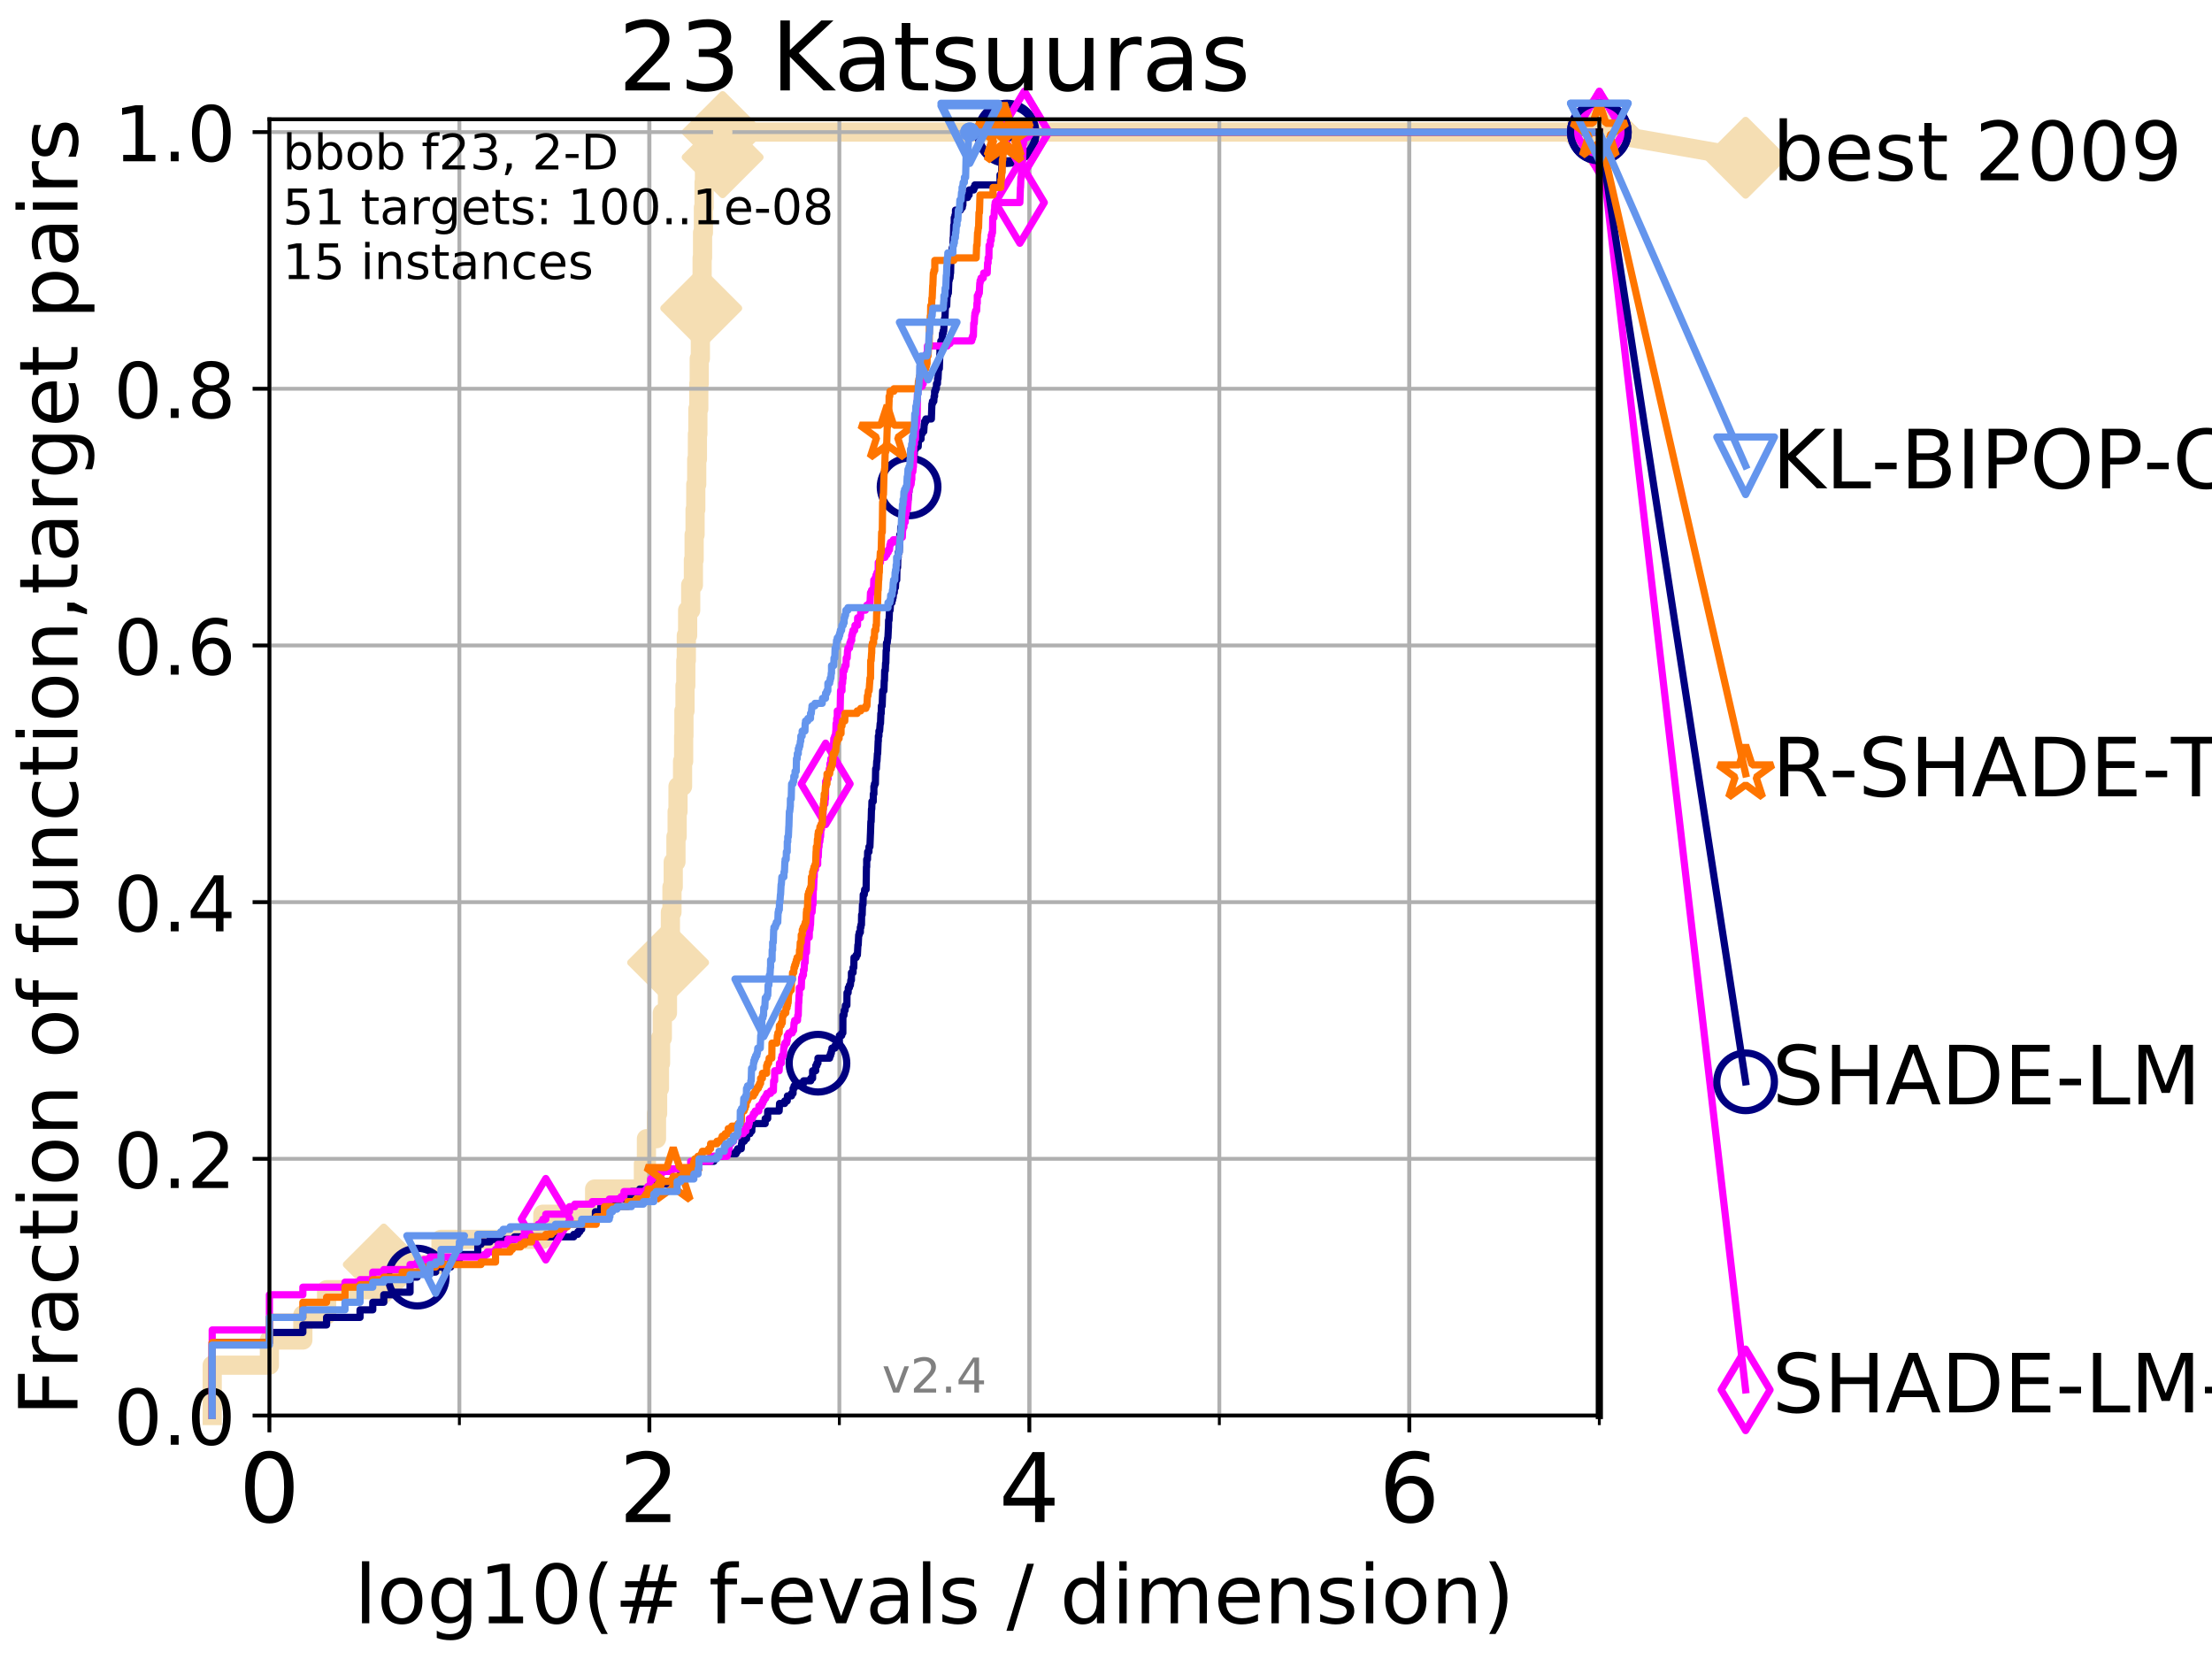 <?xml version="1.0" encoding="utf-8" standalone="no"?>
<!DOCTYPE svg PUBLIC "-//W3C//DTD SVG 1.1//EN"
  "http://www.w3.org/Graphics/SVG/1.1/DTD/svg11.dtd">
<!-- Created with matplotlib (http://matplotlib.org/) -->
<svg height="345.6pt" version="1.1" viewBox="0 0 460.8 345.6" width="460.8pt" xmlns="http://www.w3.org/2000/svg" xmlns:xlink="http://www.w3.org/1999/xlink">
 <defs>
  <style type="text/css">
*{stroke-linecap:butt;stroke-linejoin:round;}
  </style>
 </defs>
 <g id="figure_1">
  <g id="patch_1">
   <path d="M 0 345.6 
L 460.8 345.6 
L 460.8 0 
L 0 0 
z
" style="fill:#ffffff;"/>
  </g>
  <g id="axes_1">
   <g id="patch_2">
    <path d="M 56.12 294.88 
L 333.168 294.88 
L 333.168 24.84 
L 56.12 24.84 
z
" style="fill:#ffffff;"/>
   </g>
   <g id="line2d_1">
    <path d="M 44.206 294.88 
L 44.206 284.395 
L 56.12 284.395 
L 56.12 279.153 
L 63.089 279.153 
L 63.089 273.91 
L 68.034 273.91 
L 68.034 268.668 
L 79.949 268.668 
L 79.949 263.425 
L 91.863 263.425 
L 91.863 258.183 
L 113.086 258.183 
L 113.086 252.94 
L 123.87 252.94 
L 123.87 247.698 
L 134.029 247.698 
L 134.029 242.455 
L 134.664 242.455 
L 134.664 237.213 
L 136.758 237.213 
L 136.758 231.97 
L 136.993 231.97 
L 136.993 226.728 
L 137.377 226.728 
L 137.377 221.485 
L 137.604 221.485 
L 137.604 216.243 
L 137.975 216.243 
L 137.975 211 
L 139.043 211 
L 139.043 205.758 
L 139.181 205.758 
L 139.181 200.515 
L 139.317 200.515 
L 139.317 195.273 
L 139.654 195.273 
L 139.654 190.03 
L 139.983 190.03 
L 139.983 184.788 
L 140.243 184.788 
L 140.243 179.546 
L 140.813 179.546 
L 140.813 174.303 
L 141.06 174.303 
L 141.06 169.061 
L 141.243 169.061 
L 141.243 163.818 
L 142.189 163.818 
L 142.189 158.576 
L 142.417 158.576 
L 142.417 153.333 
L 142.474 153.333 
L 142.474 148.091 
L 142.698 148.091 
L 142.698 142.848 
L 142.865 142.848 
L 142.865 137.606 
L 142.975 137.606 
L 142.975 132.363 
L 143.248 132.363 
L 143.248 127.121 
L 143.884 127.121 
L 143.884 121.878 
L 144.448 121.878 
L 144.448 116.636 
L 144.598 116.636 
L 144.598 111.393 
L 144.797 111.393 
L 144.797 106.151 
L 144.945 106.151 
L 144.945 100.908 
L 145.139 100.908 
L 145.139 95.666 
L 145.284 95.666 
L 145.284 90.423 
L 145.38 90.423 
L 145.38 85.181 
L 145.57 85.181 
L 145.57 79.938 
L 145.664 79.938 
L 145.664 74.696 
L 145.897 74.696 
L 145.897 69.453 
L 145.99 69.453 
L 145.99 64.211 
L 146.081 64.211 
L 146.081 58.969 
L 146.264 58.969 
L 146.264 53.726 
L 146.354 53.726 
L 146.354 48.484 
L 146.534 48.484 
L 146.534 43.241 
L 146.667 43.241 
L 146.667 37.999 
L 146.756 37.999 
L 146.756 32.756 
L 150.538 32.756 
L 150.538 27.514 
L 333.168 27.514 
" style="fill:none;stroke:#f5deb3;stroke-linecap:square;stroke-width:4;"/>
   </g>
   <g id="line2d_2">
    <defs>
     <path d="M -0 7.778 
L 7.778 0 
L 0 -7.778 
L -7.778 -0 
z
" id="m4295d4f66a" style="stroke:#f5deb3;stroke-linejoin:miter;stroke-width:1.5;"/>
    </defs>
    <g>
     <use style="fill:#f5deb3;stroke:#f5deb3;stroke-linejoin:miter;stroke-width:1.5;" x="79.949" xlink:href="#m4295d4f66a" y="263.425"/>
     <use style="fill:#f5deb3;stroke:#f5deb3;stroke-linejoin:miter;stroke-width:1.5;" x="139.181" xlink:href="#m4295d4f66a" y="200.515"/>
     <use style="fill:#f5deb3;stroke:#f5deb3;stroke-linejoin:miter;stroke-width:1.5;" x="146.081" xlink:href="#m4295d4f66a" y="64.211"/>
     <use style="fill:#f5deb3;stroke:#f5deb3;stroke-linejoin:miter;stroke-width:1.5;" x="150.538" xlink:href="#m4295d4f66a" y="32.756"/>
     <use style="fill:#f5deb3;stroke:#f5deb3;stroke-linejoin:miter;stroke-width:1.5;" x="150.538" xlink:href="#m4295d4f66a" y="27.514"/>
     <use style="fill:#f5deb3;stroke:#f5deb3;stroke-linejoin:miter;stroke-width:1.5;" x="333.168" xlink:href="#m4295d4f66a" y="27.514"/>
    </g>
   </g>
   <g id="line2d_3">
    <path style="fill:none;stroke:#f5deb3;stroke-linecap:square;stroke-width:4;"/>
    <g/>
   </g>
   <g id="line2d_4">
    <path d="M 333.168 27.514 
L 363.643 32.861 
" style="fill:none;stroke:#f5deb3;stroke-linecap:square;stroke-width:4;"/>
    <g>
     <use style="fill:#f5deb3;stroke:#f5deb3;stroke-linejoin:miter;stroke-width:1.5;" x="333.168" xlink:href="#m4295d4f66a" y="27.514"/>
     <use style="fill:#f5deb3;stroke:#f5deb3;stroke-linejoin:miter;stroke-width:1.5;" x="363.643" xlink:href="#m4295d4f66a" y="32.861"/>
    </g>
   </g>
   <g id="matplotlib.axis_1">
    <g id="xtick_1">
     <g id="line2d_5">
      <path clip-path="url(#p7034604f72)" d="M 56.12 294.88 
L 56.12 24.84 
" style="fill:none;stroke:#b0b0b0;stroke-linecap:square;stroke-width:0.8;"/>
     </g>
     <g id="line2d_6">
      <defs>
       <path d="M 0 0 
L 0 3.5 
" id="m061275e2b6" style="stroke:#000000;stroke-width:0.8;"/>
      </defs>
      <g>
       <use style="stroke:#000000;stroke-width:0.8;" x="56.12" xlink:href="#m061275e2b6" y="294.88"/>
      </g>
     </g>
     <g id="text_1">
      <!-- 0 -->
      <defs>
       <path d="M 31.781 66.406 
Q 24.172 66.406 20.328 58.906 
Q 16.5 51.422 16.5 36.375 
Q 16.5 21.391 20.328 13.891 
Q 24.172 6.391 31.781 6.391 
Q 39.453 6.391 43.281 13.891 
Q 47.125 21.391 47.125 36.375 
Q 47.125 51.422 43.281 58.906 
Q 39.453 66.406 31.781 66.406 
z
M 31.781 74.219 
Q 44.047 74.219 50.516 64.516 
Q 56.984 54.828 56.984 36.375 
Q 56.984 17.969 50.516 8.266 
Q 44.047 -1.422 31.781 -1.422 
Q 19.531 -1.422 13.062 8.266 
Q 6.594 17.969 6.594 36.375 
Q 6.594 54.828 13.062 64.516 
Q 19.531 74.219 31.781 74.219 
z
" id="DejaVuSans-30"/>
      </defs>
      <g transform="translate(49.758 317.077)scale(0.2 -0.2)">
       <use xlink:href="#DejaVuSans-30"/>
      </g>
     </g>
    </g>
    <g id="xtick_2">
     <g id="line2d_7">
      <path clip-path="url(#p7034604f72)" d="M 135.277 294.88 
L 135.277 24.84 
" style="fill:none;stroke:#b0b0b0;stroke-linecap:square;stroke-width:0.8;"/>
     </g>
     <g id="line2d_8">
      <g>
       <use style="stroke:#000000;stroke-width:0.8;" x="135.277" xlink:href="#m061275e2b6" y="294.88"/>
      </g>
     </g>
     <g id="text_2">
      <!-- 2 -->
      <defs>
       <path d="M 19.188 8.297 
L 53.609 8.297 
L 53.609 0 
L 7.328 0 
L 7.328 8.297 
Q 12.938 14.109 22.625 23.891 
Q 32.328 33.688 34.812 36.531 
Q 39.547 41.844 41.422 45.531 
Q 43.312 49.219 43.312 52.781 
Q 43.312 58.594 39.234 62.25 
Q 35.156 65.922 28.609 65.922 
Q 23.969 65.922 18.812 64.312 
Q 13.672 62.703 7.812 59.422 
L 7.812 69.391 
Q 13.766 71.781 18.938 73 
Q 24.125 74.219 28.422 74.219 
Q 39.75 74.219 46.484 68.547 
Q 53.219 62.891 53.219 53.422 
Q 53.219 48.922 51.531 44.891 
Q 49.859 40.875 45.406 35.406 
Q 44.188 33.984 37.641 27.219 
Q 31.109 20.453 19.188 8.297 
z
" id="DejaVuSans-32"/>
      </defs>
      <g transform="translate(128.914 317.077)scale(0.2 -0.2)">
       <use xlink:href="#DejaVuSans-32"/>
      </g>
     </g>
    </g>
    <g id="xtick_3">
     <g id="line2d_9">
      <path clip-path="url(#p7034604f72)" d="M 214.433 294.88 
L 214.433 24.84 
" style="fill:none;stroke:#b0b0b0;stroke-linecap:square;stroke-width:0.8;"/>
     </g>
     <g id="line2d_10">
      <g>
       <use style="stroke:#000000;stroke-width:0.8;" x="214.433" xlink:href="#m061275e2b6" y="294.88"/>
      </g>
     </g>
     <g id="text_3">
      <!-- 4 -->
      <defs>
       <path d="M 37.797 64.312 
L 12.891 25.391 
L 37.797 25.391 
z
M 35.203 72.906 
L 47.609 72.906 
L 47.609 25.391 
L 58.016 25.391 
L 58.016 17.188 
L 47.609 17.188 
L 47.609 0 
L 37.797 0 
L 37.797 17.188 
L 4.891 17.188 
L 4.891 26.703 
z
" id="DejaVuSans-34"/>
      </defs>
      <g transform="translate(208.071 317.077)scale(0.2 -0.2)">
       <use xlink:href="#DejaVuSans-34"/>
      </g>
     </g>
    </g>
    <g id="xtick_4">
     <g id="line2d_11">
      <path clip-path="url(#p7034604f72)" d="M 293.59 294.88 
L 293.59 24.84 
" style="fill:none;stroke:#b0b0b0;stroke-linecap:square;stroke-width:0.8;"/>
     </g>
     <g id="line2d_12">
      <g>
       <use style="stroke:#000000;stroke-width:0.8;" x="293.59" xlink:href="#m061275e2b6" y="294.88"/>
      </g>
     </g>
     <g id="text_4">
      <!-- 6 -->
      <defs>
       <path d="M 33.016 40.375 
Q 26.375 40.375 22.484 35.828 
Q 18.609 31.297 18.609 23.391 
Q 18.609 15.531 22.484 10.953 
Q 26.375 6.391 33.016 6.391 
Q 39.656 6.391 43.531 10.953 
Q 47.406 15.531 47.406 23.391 
Q 47.406 31.297 43.531 35.828 
Q 39.656 40.375 33.016 40.375 
z
M 52.594 71.297 
L 52.594 62.312 
Q 48.875 64.062 45.094 64.984 
Q 41.312 65.922 37.594 65.922 
Q 27.828 65.922 22.672 59.328 
Q 17.531 52.734 16.797 39.406 
Q 19.672 43.656 24.016 45.922 
Q 28.375 48.188 33.594 48.188 
Q 44.578 48.188 50.953 41.516 
Q 57.328 34.859 57.328 23.391 
Q 57.328 12.156 50.688 5.359 
Q 44.047 -1.422 33.016 -1.422 
Q 20.359 -1.422 13.672 8.266 
Q 6.984 17.969 6.984 36.375 
Q 6.984 53.656 15.188 63.938 
Q 23.391 74.219 37.203 74.219 
Q 40.922 74.219 44.703 73.484 
Q 48.484 72.75 52.594 71.297 
z
" id="DejaVuSans-36"/>
      </defs>
      <g transform="translate(287.227 317.077)scale(0.2 -0.2)">
       <use xlink:href="#DejaVuSans-36"/>
      </g>
     </g>
    </g>
    <g id="xtick_5">
     <g id="line2d_13">
      <path clip-path="url(#p7034604f72)" d="M 56.12 294.88 
L 56.12 24.84 
" style="fill:none;stroke:#b0b0b0;stroke-linecap:square;stroke-width:0.8;"/>
     </g>
     <g id="line2d_14">
      <defs>
       <path d="M 0 0 
L 0 2 
" id="m53d0f5f3d7" style="stroke:#000000;stroke-width:0.6;"/>
      </defs>
      <g>
       <use style="stroke:#000000;stroke-width:0.6;" x="56.12" xlink:href="#m53d0f5f3d7" y="294.88"/>
      </g>
     </g>
    </g>
    <g id="xtick_6">
     <g id="line2d_15">
      <path clip-path="url(#p7034604f72)" d="M 95.698 294.88 
L 95.698 24.84 
" style="fill:none;stroke:#b0b0b0;stroke-linecap:square;stroke-width:0.8;"/>
     </g>
     <g id="line2d_16">
      <g>
       <use style="stroke:#000000;stroke-width:0.6;" x="95.698" xlink:href="#m53d0f5f3d7" y="294.88"/>
      </g>
     </g>
    </g>
    <g id="xtick_7">
     <g id="line2d_17">
      <path clip-path="url(#p7034604f72)" d="M 135.277 294.88 
L 135.277 24.84 
" style="fill:none;stroke:#b0b0b0;stroke-linecap:square;stroke-width:0.8;"/>
     </g>
     <g id="line2d_18">
      <g>
       <use style="stroke:#000000;stroke-width:0.6;" x="135.277" xlink:href="#m53d0f5f3d7" y="294.88"/>
      </g>
     </g>
    </g>
    <g id="xtick_8">
     <g id="line2d_19">
      <path clip-path="url(#p7034604f72)" d="M 174.855 294.88 
L 174.855 24.84 
" style="fill:none;stroke:#b0b0b0;stroke-linecap:square;stroke-width:0.8;"/>
     </g>
     <g id="line2d_20">
      <g>
       <use style="stroke:#000000;stroke-width:0.6;" x="174.855" xlink:href="#m53d0f5f3d7" y="294.88"/>
      </g>
     </g>
    </g>
    <g id="xtick_9">
     <g id="line2d_21">
      <path clip-path="url(#p7034604f72)" d="M 214.433 294.88 
L 214.433 24.84 
" style="fill:none;stroke:#b0b0b0;stroke-linecap:square;stroke-width:0.8;"/>
     </g>
     <g id="line2d_22">
      <g>
       <use style="stroke:#000000;stroke-width:0.6;" x="214.433" xlink:href="#m53d0f5f3d7" y="294.88"/>
      </g>
     </g>
    </g>
    <g id="xtick_10">
     <g id="line2d_23">
      <path clip-path="url(#p7034604f72)" d="M 254.011 294.88 
L 254.011 24.84 
" style="fill:none;stroke:#b0b0b0;stroke-linecap:square;stroke-width:0.8;"/>
     </g>
     <g id="line2d_24">
      <g>
       <use style="stroke:#000000;stroke-width:0.6;" x="254.011" xlink:href="#m53d0f5f3d7" y="294.88"/>
      </g>
     </g>
    </g>
    <g id="xtick_11">
     <g id="line2d_25">
      <path clip-path="url(#p7034604f72)" d="M 293.59 294.88 
L 293.59 24.84 
" style="fill:none;stroke:#b0b0b0;stroke-linecap:square;stroke-width:0.8;"/>
     </g>
     <g id="line2d_26">
      <g>
       <use style="stroke:#000000;stroke-width:0.6;" x="293.59" xlink:href="#m53d0f5f3d7" y="294.88"/>
      </g>
     </g>
    </g>
    <g id="xtick_12">
     <g id="line2d_27">
      <path clip-path="url(#p7034604f72)" d="M 333.168 294.88 
L 333.168 24.84 
" style="fill:none;stroke:#b0b0b0;stroke-linecap:square;stroke-width:0.8;"/>
     </g>
     <g id="line2d_28">
      <g>
       <use style="stroke:#000000;stroke-width:0.6;" x="333.168" xlink:href="#m53d0f5f3d7" y="294.88"/>
      </g>
     </g>
    </g>
    <g id="text_5">
     <!-- log10(# f-evals / dimension) -->
     <defs>
      <path d="M 9.422 75.984 
L 18.406 75.984 
L 18.406 0 
L 9.422 0 
z
" id="DejaVuSans-6c"/>
      <path d="M 30.609 48.391 
Q 23.391 48.391 19.188 42.75 
Q 14.984 37.109 14.984 27.297 
Q 14.984 17.484 19.156 11.844 
Q 23.344 6.203 30.609 6.203 
Q 37.797 6.203 41.984 11.859 
Q 46.188 17.531 46.188 27.297 
Q 46.188 37.016 41.984 42.703 
Q 37.797 48.391 30.609 48.391 
z
M 30.609 56 
Q 42.328 56 49.016 48.375 
Q 55.719 40.766 55.719 27.297 
Q 55.719 13.875 49.016 6.219 
Q 42.328 -1.422 30.609 -1.422 
Q 18.844 -1.422 12.172 6.219 
Q 5.516 13.875 5.516 27.297 
Q 5.516 40.766 12.172 48.375 
Q 18.844 56 30.609 56 
z
" id="DejaVuSans-6f"/>
      <path d="M 45.406 27.984 
Q 45.406 37.75 41.375 43.109 
Q 37.359 48.484 30.078 48.484 
Q 22.859 48.484 18.828 43.109 
Q 14.797 37.75 14.797 27.984 
Q 14.797 18.266 18.828 12.891 
Q 22.859 7.516 30.078 7.516 
Q 37.359 7.516 41.375 12.891 
Q 45.406 18.266 45.406 27.984 
z
M 54.391 6.781 
Q 54.391 -7.172 48.188 -13.984 
Q 42 -20.797 29.203 -20.797 
Q 24.469 -20.797 20.266 -20.094 
Q 16.062 -19.391 12.109 -17.922 
L 12.109 -9.188 
Q 16.062 -11.328 19.922 -12.344 
Q 23.781 -13.375 27.781 -13.375 
Q 36.625 -13.375 41.016 -8.766 
Q 45.406 -4.156 45.406 5.172 
L 45.406 9.625 
Q 42.625 4.781 38.281 2.391 
Q 33.938 0 27.875 0 
Q 17.828 0 11.672 7.656 
Q 5.516 15.328 5.516 27.984 
Q 5.516 40.672 11.672 48.328 
Q 17.828 56 27.875 56 
Q 33.938 56 38.281 53.609 
Q 42.625 51.219 45.406 46.391 
L 45.406 54.688 
L 54.391 54.688 
z
" id="DejaVuSans-67"/>
      <path d="M 12.406 8.297 
L 28.516 8.297 
L 28.516 63.922 
L 10.984 60.406 
L 10.984 69.391 
L 28.422 72.906 
L 38.281 72.906 
L 38.281 8.297 
L 54.391 8.297 
L 54.391 0 
L 12.406 0 
z
" id="DejaVuSans-31"/>
      <path d="M 31 75.875 
Q 24.469 64.656 21.281 53.656 
Q 18.109 42.672 18.109 31.391 
Q 18.109 20.125 21.312 9.062 
Q 24.516 -2 31 -13.188 
L 23.188 -13.188 
Q 15.875 -1.703 12.234 9.375 
Q 8.594 20.453 8.594 31.391 
Q 8.594 42.281 12.203 53.312 
Q 15.828 64.359 23.188 75.875 
z
" id="DejaVuSans-28"/>
      <path d="M 51.125 44 
L 36.922 44 
L 32.812 27.688 
L 47.125 27.688 
z
M 43.797 71.781 
L 38.719 51.516 
L 52.984 51.516 
L 58.109 71.781 
L 65.922 71.781 
L 60.891 51.516 
L 76.125 51.516 
L 76.125 44 
L 58.984 44 
L 54.984 27.688 
L 70.516 27.688 
L 70.516 20.219 
L 53.078 20.219 
L 48 0 
L 40.188 0 
L 45.219 20.219 
L 30.906 20.219 
L 25.875 0 
L 18.016 0 
L 23.094 20.219 
L 7.719 20.219 
L 7.719 27.688 
L 24.906 27.688 
L 29 44 
L 13.281 44 
L 13.281 51.516 
L 30.906 51.516 
L 35.891 71.781 
z
" id="DejaVuSans-23"/>
      <path id="DejaVuSans-20"/>
      <path d="M 37.109 75.984 
L 37.109 68.5 
L 28.516 68.5 
Q 23.688 68.5 21.797 66.547 
Q 19.922 64.594 19.922 59.516 
L 19.922 54.688 
L 34.719 54.688 
L 34.719 47.703 
L 19.922 47.703 
L 19.922 0 
L 10.891 0 
L 10.891 47.703 
L 2.297 47.703 
L 2.297 54.688 
L 10.891 54.688 
L 10.891 58.5 
Q 10.891 67.625 15.141 71.797 
Q 19.391 75.984 28.609 75.984 
z
" id="DejaVuSans-66"/>
      <path d="M 4.891 31.391 
L 31.203 31.391 
L 31.203 23.391 
L 4.891 23.391 
z
" id="DejaVuSans-2d"/>
      <path d="M 56.203 29.594 
L 56.203 25.203 
L 14.891 25.203 
Q 15.484 15.922 20.484 11.062 
Q 25.484 6.203 34.422 6.203 
Q 39.594 6.203 44.453 7.469 
Q 49.312 8.734 54.109 11.281 
L 54.109 2.781 
Q 49.266 0.734 44.188 -0.344 
Q 39.109 -1.422 33.891 -1.422 
Q 20.797 -1.422 13.156 6.188 
Q 5.516 13.812 5.516 26.812 
Q 5.516 40.234 12.766 48.109 
Q 20.016 56 32.328 56 
Q 43.359 56 49.781 48.891 
Q 56.203 41.797 56.203 29.594 
z
M 47.219 32.234 
Q 47.125 39.594 43.094 43.984 
Q 39.062 48.391 32.422 48.391 
Q 24.906 48.391 20.391 44.141 
Q 15.875 39.891 15.188 32.172 
z
" id="DejaVuSans-65"/>
      <path d="M 2.984 54.688 
L 12.5 54.688 
L 29.594 8.797 
L 46.688 54.688 
L 56.203 54.688 
L 35.688 0 
L 23.484 0 
z
" id="DejaVuSans-76"/>
      <path d="M 34.281 27.484 
Q 23.391 27.484 19.188 25 
Q 14.984 22.516 14.984 16.5 
Q 14.984 11.719 18.141 8.906 
Q 21.297 6.109 26.703 6.109 
Q 34.188 6.109 38.703 11.406 
Q 43.219 16.703 43.219 25.484 
L 43.219 27.484 
z
M 52.203 31.203 
L 52.203 0 
L 43.219 0 
L 43.219 8.297 
Q 40.141 3.328 35.547 0.953 
Q 30.953 -1.422 24.312 -1.422 
Q 15.922 -1.422 10.953 3.297 
Q 6 8.016 6 15.922 
Q 6 25.141 12.172 29.828 
Q 18.359 34.516 30.609 34.516 
L 43.219 34.516 
L 43.219 35.406 
Q 43.219 41.609 39.141 45 
Q 35.062 48.391 27.688 48.391 
Q 23 48.391 18.547 47.266 
Q 14.109 46.141 10.016 43.891 
L 10.016 52.203 
Q 14.938 54.109 19.578 55.047 
Q 24.219 56 28.609 56 
Q 40.484 56 46.344 49.844 
Q 52.203 43.703 52.203 31.203 
z
" id="DejaVuSans-61"/>
      <path d="M 44.281 53.078 
L 44.281 44.578 
Q 40.484 46.531 36.375 47.5 
Q 32.281 48.484 27.875 48.484 
Q 21.188 48.484 17.844 46.438 
Q 14.5 44.391 14.5 40.281 
Q 14.5 37.156 16.891 35.375 
Q 19.281 33.594 26.516 31.984 
L 29.594 31.297 
Q 39.156 29.25 43.188 25.516 
Q 47.219 21.781 47.219 15.094 
Q 47.219 7.469 41.188 3.016 
Q 35.156 -1.422 24.609 -1.422 
Q 20.219 -1.422 15.453 -0.562 
Q 10.688 0.297 5.422 2 
L 5.422 11.281 
Q 10.406 8.688 15.234 7.391 
Q 20.062 6.109 24.812 6.109 
Q 31.156 6.109 34.562 8.281 
Q 37.984 10.453 37.984 14.406 
Q 37.984 18.062 35.516 20.016 
Q 33.062 21.969 24.703 23.781 
L 21.578 24.516 
Q 13.234 26.266 9.516 29.906 
Q 5.812 33.547 5.812 39.891 
Q 5.812 47.609 11.281 51.797 
Q 16.75 56 26.812 56 
Q 31.781 56 36.172 55.266 
Q 40.578 54.547 44.281 53.078 
z
" id="DejaVuSans-73"/>
      <path d="M 25.391 72.906 
L 33.688 72.906 
L 8.297 -9.281 
L 0 -9.281 
z
" id="DejaVuSans-2f"/>
      <path d="M 45.406 46.391 
L 45.406 75.984 
L 54.391 75.984 
L 54.391 0 
L 45.406 0 
L 45.406 8.203 
Q 42.578 3.328 38.25 0.953 
Q 33.938 -1.422 27.875 -1.422 
Q 17.969 -1.422 11.734 6.484 
Q 5.516 14.406 5.516 27.297 
Q 5.516 40.188 11.734 48.094 
Q 17.969 56 27.875 56 
Q 33.938 56 38.25 53.625 
Q 42.578 51.266 45.406 46.391 
z
M 14.797 27.297 
Q 14.797 17.391 18.875 11.75 
Q 22.953 6.109 30.078 6.109 
Q 37.203 6.109 41.297 11.75 
Q 45.406 17.391 45.406 27.297 
Q 45.406 37.203 41.297 42.844 
Q 37.203 48.484 30.078 48.484 
Q 22.953 48.484 18.875 42.844 
Q 14.797 37.203 14.797 27.297 
z
" id="DejaVuSans-64"/>
      <path d="M 9.422 54.688 
L 18.406 54.688 
L 18.406 0 
L 9.422 0 
z
M 9.422 75.984 
L 18.406 75.984 
L 18.406 64.594 
L 9.422 64.594 
z
" id="DejaVuSans-69"/>
      <path d="M 52 44.188 
Q 55.375 50.25 60.062 53.125 
Q 64.75 56 71.094 56 
Q 79.641 56 84.281 50.016 
Q 88.922 44.047 88.922 33.016 
L 88.922 0 
L 79.891 0 
L 79.891 32.719 
Q 79.891 40.578 77.094 44.375 
Q 74.312 48.188 68.609 48.188 
Q 61.625 48.188 57.562 43.547 
Q 53.516 38.922 53.516 30.906 
L 53.516 0 
L 44.484 0 
L 44.484 32.719 
Q 44.484 40.625 41.703 44.406 
Q 38.922 48.188 33.109 48.188 
Q 26.219 48.188 22.156 43.531 
Q 18.109 38.875 18.109 30.906 
L 18.109 0 
L 9.078 0 
L 9.078 54.688 
L 18.109 54.688 
L 18.109 46.188 
Q 21.188 51.219 25.484 53.609 
Q 29.781 56 35.688 56 
Q 41.656 56 45.828 52.969 
Q 50 49.953 52 44.188 
z
" id="DejaVuSans-6d"/>
      <path d="M 54.891 33.016 
L 54.891 0 
L 45.906 0 
L 45.906 32.719 
Q 45.906 40.484 42.875 44.328 
Q 39.844 48.188 33.797 48.188 
Q 26.516 48.188 22.312 43.547 
Q 18.109 38.922 18.109 30.906 
L 18.109 0 
L 9.078 0 
L 9.078 54.688 
L 18.109 54.688 
L 18.109 46.188 
Q 21.344 51.125 25.703 53.562 
Q 30.078 56 35.797 56 
Q 45.219 56 50.047 50.172 
Q 54.891 44.344 54.891 33.016 
z
" id="DejaVuSans-6e"/>
      <path d="M 8.016 75.875 
L 15.828 75.875 
Q 23.141 64.359 26.781 53.312 
Q 30.422 42.281 30.422 31.391 
Q 30.422 20.453 26.781 9.375 
Q 23.141 -1.703 15.828 -13.188 
L 8.016 -13.188 
Q 14.5 -2 17.703 9.062 
Q 20.906 20.125 20.906 31.391 
Q 20.906 42.672 17.703 53.656 
Q 14.5 64.656 8.016 75.875 
z
" id="DejaVuSans-29"/>
     </defs>
     <g transform="translate(73.803 338.154)scale(0.17 -0.17)">
      <use xlink:href="#DejaVuSans-6c"/>
      <use x="27.783" xlink:href="#DejaVuSans-6f"/>
      <use x="88.965" xlink:href="#DejaVuSans-67"/>
      <use x="152.441" xlink:href="#DejaVuSans-31"/>
      <use x="216.064" xlink:href="#DejaVuSans-30"/>
      <use x="279.688" xlink:href="#DejaVuSans-28"/>
      <use x="318.701" xlink:href="#DejaVuSans-23"/>
      <use x="402.49" xlink:href="#DejaVuSans-20"/>
      <use x="434.277" xlink:href="#DejaVuSans-66"/>
      <use x="469.404" xlink:href="#DejaVuSans-2d"/>
      <use x="505.488" xlink:href="#DejaVuSans-65"/>
      <use x="567.012" xlink:href="#DejaVuSans-76"/>
      <use x="626.191" xlink:href="#DejaVuSans-61"/>
      <use x="687.471" xlink:href="#DejaVuSans-6c"/>
      <use x="715.254" xlink:href="#DejaVuSans-73"/>
      <use x="767.354" xlink:href="#DejaVuSans-20"/>
      <use x="799.141" xlink:href="#DejaVuSans-2f"/>
      <use x="832.832" xlink:href="#DejaVuSans-20"/>
      <use x="864.619" xlink:href="#DejaVuSans-64"/>
      <use x="928.096" xlink:href="#DejaVuSans-69"/>
      <use x="955.879" xlink:href="#DejaVuSans-6d"/>
      <use x="1053.291" xlink:href="#DejaVuSans-65"/>
      <use x="1114.814" xlink:href="#DejaVuSans-6e"/>
      <use x="1178.193" xlink:href="#DejaVuSans-73"/>
      <use x="1230.293" xlink:href="#DejaVuSans-69"/>
      <use x="1258.076" xlink:href="#DejaVuSans-6f"/>
      <use x="1319.258" xlink:href="#DejaVuSans-6e"/>
      <use x="1382.637" xlink:href="#DejaVuSans-29"/>
     </g>
    </g>
   </g>
   <g id="matplotlib.axis_2">
    <g id="ytick_1">
     <g id="line2d_29">
      <path clip-path="url(#p7034604f72)" d="M 56.12 294.88 
L 333.168 294.88 
" style="fill:none;stroke:#b0b0b0;stroke-linecap:square;stroke-width:0.8;"/>
     </g>
     <g id="line2d_30">
      <defs>
       <path d="M 0 0 
L -3.5 0 
" id="m29067da6f0" style="stroke:#000000;stroke-width:0.8;"/>
      </defs>
      <g>
       <use style="stroke:#000000;stroke-width:0.8;" x="56.12" xlink:href="#m29067da6f0" y="294.88"/>
      </g>
     </g>
     <g id="text_6">
      <!-- 0.0 -->
      <defs>
       <path d="M 10.688 12.406 
L 21 12.406 
L 21 0 
L 10.688 0 
z
" id="DejaVuSans-2e"/>
      </defs>
      <g transform="translate(23.675 300.959)scale(0.16 -0.16)">
       <use xlink:href="#DejaVuSans-30"/>
       <use x="63.623" xlink:href="#DejaVuSans-2e"/>
       <use x="95.41" xlink:href="#DejaVuSans-30"/>
      </g>
     </g>
    </g>
    <g id="ytick_2">
     <g id="line2d_31">
      <path clip-path="url(#p7034604f72)" d="M 56.12 241.407 
L 333.168 241.407 
" style="fill:none;stroke:#b0b0b0;stroke-linecap:square;stroke-width:0.8;"/>
     </g>
     <g id="line2d_32">
      <g>
       <use style="stroke:#000000;stroke-width:0.8;" x="56.12" xlink:href="#m29067da6f0" y="241.407"/>
      </g>
     </g>
     <g id="text_7">
      <!-- 0.2 -->
      <g transform="translate(23.675 247.485)scale(0.16 -0.16)">
       <use xlink:href="#DejaVuSans-30"/>
       <use x="63.623" xlink:href="#DejaVuSans-2e"/>
       <use x="95.41" xlink:href="#DejaVuSans-32"/>
      </g>
     </g>
    </g>
    <g id="ytick_3">
     <g id="line2d_33">
      <path clip-path="url(#p7034604f72)" d="M 56.12 187.933 
L 333.168 187.933 
" style="fill:none;stroke:#b0b0b0;stroke-linecap:square;stroke-width:0.8;"/>
     </g>
     <g id="line2d_34">
      <g>
       <use style="stroke:#000000;stroke-width:0.8;" x="56.12" xlink:href="#m29067da6f0" y="187.933"/>
      </g>
     </g>
     <g id="text_8">
      <!-- 0.4 -->
      <g transform="translate(23.675 194.012)scale(0.16 -0.16)">
       <use xlink:href="#DejaVuSans-30"/>
       <use x="63.623" xlink:href="#DejaVuSans-2e"/>
       <use x="95.41" xlink:href="#DejaVuSans-34"/>
      </g>
     </g>
    </g>
    <g id="ytick_4">
     <g id="line2d_35">
      <path clip-path="url(#p7034604f72)" d="M 56.12 134.46 
L 333.168 134.46 
" style="fill:none;stroke:#b0b0b0;stroke-linecap:square;stroke-width:0.8;"/>
     </g>
     <g id="line2d_36">
      <g>
       <use style="stroke:#000000;stroke-width:0.8;" x="56.12" xlink:href="#m29067da6f0" y="134.46"/>
      </g>
     </g>
     <g id="text_9">
      <!-- 0.6 -->
      <g transform="translate(23.675 140.539)scale(0.16 -0.16)">
       <use xlink:href="#DejaVuSans-30"/>
       <use x="63.623" xlink:href="#DejaVuSans-2e"/>
       <use x="95.41" xlink:href="#DejaVuSans-36"/>
      </g>
     </g>
    </g>
    <g id="ytick_5">
     <g id="line2d_37">
      <path clip-path="url(#p7034604f72)" d="M 56.12 80.987 
L 333.168 80.987 
" style="fill:none;stroke:#b0b0b0;stroke-linecap:square;stroke-width:0.8;"/>
     </g>
     <g id="line2d_38">
      <g>
       <use style="stroke:#000000;stroke-width:0.8;" x="56.12" xlink:href="#m29067da6f0" y="80.987"/>
      </g>
     </g>
     <g id="text_10">
      <!-- 0.8 -->
      <defs>
       <path d="M 31.781 34.625 
Q 24.75 34.625 20.719 30.859 
Q 16.703 27.094 16.703 20.516 
Q 16.703 13.922 20.719 10.156 
Q 24.75 6.391 31.781 6.391 
Q 38.812 6.391 42.859 10.172 
Q 46.922 13.969 46.922 20.516 
Q 46.922 27.094 42.891 30.859 
Q 38.875 34.625 31.781 34.625 
z
M 21.922 38.812 
Q 15.578 40.375 12.031 44.719 
Q 8.5 49.078 8.5 55.328 
Q 8.5 64.062 14.719 69.141 
Q 20.953 74.219 31.781 74.219 
Q 42.672 74.219 48.875 69.141 
Q 55.078 64.062 55.078 55.328 
Q 55.078 49.078 51.531 44.719 
Q 48 40.375 41.703 38.812 
Q 48.828 37.156 52.797 32.312 
Q 56.781 27.484 56.781 20.516 
Q 56.781 9.906 50.312 4.234 
Q 43.844 -1.422 31.781 -1.422 
Q 19.734 -1.422 13.25 4.234 
Q 6.781 9.906 6.781 20.516 
Q 6.781 27.484 10.781 32.312 
Q 14.797 37.156 21.922 38.812 
z
M 18.312 54.391 
Q 18.312 48.734 21.844 45.562 
Q 25.391 42.391 31.781 42.391 
Q 38.141 42.391 41.719 45.562 
Q 45.312 48.734 45.312 54.391 
Q 45.312 60.062 41.719 63.234 
Q 38.141 66.406 31.781 66.406 
Q 25.391 66.406 21.844 63.234 
Q 18.312 60.062 18.312 54.391 
z
" id="DejaVuSans-38"/>
      </defs>
      <g transform="translate(23.675 87.066)scale(0.16 -0.16)">
       <use xlink:href="#DejaVuSans-30"/>
       <use x="63.623" xlink:href="#DejaVuSans-2e"/>
       <use x="95.41" xlink:href="#DejaVuSans-38"/>
      </g>
     </g>
    </g>
    <g id="ytick_6">
     <g id="line2d_39">
      <path clip-path="url(#p7034604f72)" d="M 56.12 27.514 
L 333.168 27.514 
" style="fill:none;stroke:#b0b0b0;stroke-linecap:square;stroke-width:0.8;"/>
     </g>
     <g id="line2d_40">
      <g>
       <use style="stroke:#000000;stroke-width:0.8;" x="56.12" xlink:href="#m29067da6f0" y="27.514"/>
      </g>
     </g>
     <g id="text_11">
      <!-- 1.0 -->
      <g transform="translate(23.675 33.592)scale(0.16 -0.16)">
       <use xlink:href="#DejaVuSans-31"/>
       <use x="63.623" xlink:href="#DejaVuSans-2e"/>
       <use x="95.41" xlink:href="#DejaVuSans-30"/>
      </g>
     </g>
    </g>
    <g id="text_12">
     <!-- Fraction of function,target pairs -->
     <defs>
      <path d="M 9.812 72.906 
L 51.703 72.906 
L 51.703 64.594 
L 19.672 64.594 
L 19.672 43.109 
L 48.578 43.109 
L 48.578 34.812 
L 19.672 34.812 
L 19.672 0 
L 9.812 0 
z
" id="DejaVuSans-46"/>
      <path d="M 41.109 46.297 
Q 39.594 47.172 37.812 47.578 
Q 36.031 48 33.891 48 
Q 26.266 48 22.188 43.047 
Q 18.109 38.094 18.109 28.812 
L 18.109 0 
L 9.078 0 
L 9.078 54.688 
L 18.109 54.688 
L 18.109 46.188 
Q 20.953 51.172 25.484 53.578 
Q 30.031 56 36.531 56 
Q 37.453 56 38.578 55.875 
Q 39.703 55.766 41.062 55.516 
z
" id="DejaVuSans-72"/>
      <path d="M 48.781 52.594 
L 48.781 44.188 
Q 44.969 46.297 41.141 47.344 
Q 37.312 48.391 33.406 48.391 
Q 24.656 48.391 19.812 42.844 
Q 14.984 37.312 14.984 27.297 
Q 14.984 17.281 19.812 11.734 
Q 24.656 6.203 33.406 6.203 
Q 37.312 6.203 41.141 7.25 
Q 44.969 8.297 48.781 10.406 
L 48.781 2.094 
Q 45.016 0.344 40.984 -0.531 
Q 36.969 -1.422 32.422 -1.422 
Q 20.062 -1.422 12.781 6.344 
Q 5.516 14.109 5.516 27.297 
Q 5.516 40.672 12.859 48.328 
Q 20.219 56 33.016 56 
Q 37.156 56 41.109 55.141 
Q 45.062 54.297 48.781 52.594 
z
" id="DejaVuSans-63"/>
      <path d="M 18.312 70.219 
L 18.312 54.688 
L 36.812 54.688 
L 36.812 47.703 
L 18.312 47.703 
L 18.312 18.016 
Q 18.312 11.328 20.141 9.422 
Q 21.969 7.516 27.594 7.516 
L 36.812 7.516 
L 36.812 0 
L 27.594 0 
Q 17.188 0 13.234 3.875 
Q 9.281 7.766 9.281 18.016 
L 9.281 47.703 
L 2.688 47.703 
L 2.688 54.688 
L 9.281 54.688 
L 9.281 70.219 
z
" id="DejaVuSans-74"/>
      <path d="M 8.5 21.578 
L 8.5 54.688 
L 17.484 54.688 
L 17.484 21.922 
Q 17.484 14.156 20.5 10.266 
Q 23.531 6.391 29.594 6.391 
Q 36.859 6.391 41.078 11.031 
Q 45.312 15.672 45.312 23.688 
L 45.312 54.688 
L 54.297 54.688 
L 54.297 0 
L 45.312 0 
L 45.312 8.406 
Q 42.047 3.422 37.719 1 
Q 33.406 -1.422 27.688 -1.422 
Q 18.266 -1.422 13.375 4.438 
Q 8.5 10.297 8.5 21.578 
z
M 31.109 56 
z
" id="DejaVuSans-75"/>
      <path d="M 11.719 12.406 
L 22.016 12.406 
L 22.016 4 
L 14.016 -11.625 
L 7.719 -11.625 
L 11.719 4 
z
" id="DejaVuSans-2c"/>
      <path d="M 18.109 8.203 
L 18.109 -20.797 
L 9.078 -20.797 
L 9.078 54.688 
L 18.109 54.688 
L 18.109 46.391 
Q 20.953 51.266 25.266 53.625 
Q 29.594 56 35.594 56 
Q 45.562 56 51.781 48.094 
Q 58.016 40.188 58.016 27.297 
Q 58.016 14.406 51.781 6.484 
Q 45.562 -1.422 35.594 -1.422 
Q 29.594 -1.422 25.266 0.953 
Q 20.953 3.328 18.109 8.203 
z
M 48.688 27.297 
Q 48.688 37.203 44.609 42.844 
Q 40.531 48.484 33.406 48.484 
Q 26.266 48.484 22.188 42.844 
Q 18.109 37.203 18.109 27.297 
Q 18.109 17.391 22.188 11.75 
Q 26.266 6.109 33.406 6.109 
Q 40.531 6.109 44.609 11.75 
Q 48.688 17.391 48.688 27.297 
z
" id="DejaVuSans-70"/>
     </defs>
     <g transform="translate(16.14 294.999)rotate(-90)scale(0.17 -0.17)">
      <use xlink:href="#DejaVuSans-46"/>
      <use x="57.41" xlink:href="#DejaVuSans-72"/>
      <use x="98.523" xlink:href="#DejaVuSans-61"/>
      <use x="159.803" xlink:href="#DejaVuSans-63"/>
      <use x="214.783" xlink:href="#DejaVuSans-74"/>
      <use x="253.992" xlink:href="#DejaVuSans-69"/>
      <use x="281.775" xlink:href="#DejaVuSans-6f"/>
      <use x="342.957" xlink:href="#DejaVuSans-6e"/>
      <use x="406.336" xlink:href="#DejaVuSans-20"/>
      <use x="438.123" xlink:href="#DejaVuSans-6f"/>
      <use x="499.305" xlink:href="#DejaVuSans-66"/>
      <use x="534.51" xlink:href="#DejaVuSans-20"/>
      <use x="566.297" xlink:href="#DejaVuSans-66"/>
      <use x="601.502" xlink:href="#DejaVuSans-75"/>
      <use x="664.881" xlink:href="#DejaVuSans-6e"/>
      <use x="728.26" xlink:href="#DejaVuSans-63"/>
      <use x="783.24" xlink:href="#DejaVuSans-74"/>
      <use x="822.449" xlink:href="#DejaVuSans-69"/>
      <use x="850.232" xlink:href="#DejaVuSans-6f"/>
      <use x="911.414" xlink:href="#DejaVuSans-6e"/>
      <use x="974.793" xlink:href="#DejaVuSans-2c"/>
      <use x="1006.58" xlink:href="#DejaVuSans-74"/>
      <use x="1045.789" xlink:href="#DejaVuSans-61"/>
      <use x="1107.068" xlink:href="#DejaVuSans-72"/>
      <use x="1148.166" xlink:href="#DejaVuSans-67"/>
      <use x="1211.643" xlink:href="#DejaVuSans-65"/>
      <use x="1273.166" xlink:href="#DejaVuSans-74"/>
      <use x="1312.375" xlink:href="#DejaVuSans-20"/>
      <use x="1344.162" xlink:href="#DejaVuSans-70"/>
      <use x="1407.639" xlink:href="#DejaVuSans-61"/>
      <use x="1468.918" xlink:href="#DejaVuSans-69"/>
      <use x="1496.701" xlink:href="#DejaVuSans-72"/>
      <use x="1537.814" xlink:href="#DejaVuSans-73"/>
     </g>
    </g>
   </g>
   <g id="line2d_41">
    <defs>
     <path d="M 0 1.5 
C 0.398 1.5 0.779 1.342 1.061 1.061 
C 1.342 0.779 1.5 0.398 1.5 0 
C 1.5 -0.398 1.342 -0.779 1.061 -1.061 
C 0.779 -1.342 0.398 -1.5 0 -1.5 
C -0.398 -1.5 -0.779 -1.342 -1.061 -1.061 
C -1.342 -0.779 -1.5 -0.398 -1.5 0 
C -1.5 0.398 -1.342 0.779 -1.061 1.061 
C -0.779 1.342 -0.398 1.5 0 1.5 
z
" id="m6d1456709a" style="stroke:#f5deb3;"/>
    </defs>
    <g>
     <use style="fill:#f5deb3;stroke:#f5deb3;" x="150.538" xlink:href="#m6d1456709a" y="27.514"/>
     <use style="fill:#f5deb3;stroke:#f5deb3;" x="150.538" xlink:href="#m6d1456709a" y="27.514"/>
    </g>
   </g>
   <g id="line2d_42">
    <defs>
     <path d="M 0 1.5 
C 0.398 1.5 0.779 1.342 1.061 1.061 
C 1.342 0.779 1.5 0.398 1.5 0 
C 1.5 -0.398 1.342 -0.779 1.061 -1.061 
C 0.779 -1.342 0.398 -1.5 0 -1.5 
C -0.398 -1.5 -0.779 -1.342 -1.061 -1.061 
C -1.342 -0.779 -1.5 -0.398 -1.5 0 
C -1.5 0.398 -1.342 0.779 -1.061 1.061 
C -0.779 1.342 -0.398 1.5 0 1.5 
z
" id="mb9b1b395c3" style="stroke:#000080;"/>
    </defs>
    <g>
     <use style="fill:#000080;stroke:#000080;" x="209.771" xlink:href="#mb9b1b395c3" y="27.514"/>
     <use style="fill:#000080;stroke:#000080;" x="209.771" xlink:href="#mb9b1b395c3" y="27.514"/>
    </g>
   </g>
   <g id="line2d_43">
    <path d="M 44.206 294.88 
L 44.206 279.677 
L 56.12 279.677 
L 56.12 277.58 
L 63.089 277.58 
L 63.089 276.007 
L 68.034 276.007 
L 68.034 274.434 
L 75.004 274.434 
L 75.004 272.862 
L 77.653 272.862 
L 77.653 271.289 
L 79.949 271.289 
L 79.949 269.716 
L 81.973 269.716 
L 81.973 269.192 
L 85.422 269.192 
L 85.422 266.046 
L 86.918 266.046 
L 86.918 264.998 
L 90.753 264.998 
L 90.753 263.949 
L 93.887 263.949 
L 93.887 262.377 
L 95.698 262.377 
L 95.698 261.328 
L 99.534 261.328 
L 99.534 259.231 
L 100.208 259.231 
L 100.208 258.707 
L 102.085 258.707 
L 102.085 258.183 
L 107.177 258.183 
L 107.177 257.658 
L 119.527 257.658 
L 119.527 257.134 
L 120.365 257.134 
L 120.365 256.61 
L 120.77 256.61 
L 120.77 256.086 
L 121.165 256.086 
L 121.165 254.513 
L 123.015 254.513 
L 123.015 253.989 
L 124.036 253.989 
L 124.036 252.416 
L 125.156 252.416 
L 125.156 251.367 
L 126.352 251.367 
L 126.352 250.843 
L 127.06 250.843 
L 127.06 250.319 
L 128.773 250.319 
L 128.773 249.795 
L 130.784 249.795 
L 130.784 249.27 
L 131.116 249.27 
L 131.116 248.746 
L 131.548 248.746 
L 131.548 248.222 
L 133.274 248.222 
L 133.274 247.698 
L 136.278 247.698 
L 136.278 246.649 
L 138.765 246.649 
L 138.765 246.125 
L 141.663 246.125 
L 141.663 245.601 
L 141.781 245.601 
L 141.781 243.504 
L 144.194 243.504 
L 144.194 242.455 
L 145.38 242.455 
L 145.38 241.931 
L 148.711 241.931 
L 148.711 240.882 
L 150.325 240.882 
L 150.325 240.358 
L 153.339 240.358 
L 153.339 239.834 
L 153.666 239.834 
L 153.666 239.31 
L 154.416 239.31 
L 154.472 238.261 
L 154.557 238.261 
L 154.557 237.737 
L 155.053 237.737 
L 155.053 237.213 
L 155.536 237.213 
L 155.536 236.164 
L 156.236 236.164 
L 156.236 235.64 
L 156.612 235.64 
L 156.637 234.592 
L 156.736 234.592 
L 156.736 234.067 
L 159.403 234.067 
L 159.403 233.019 
L 159.923 233.019 
L 159.923 231.446 
L 162.31 231.446 
L 162.399 229.873 
L 163.465 229.873 
L 163.465 229.349 
L 163.991 229.349 
L 164.039 228.301 
L 164.889 228.301 
L 164.889 227.776 
L 165.208 227.776 
L 165.208 226.728 
L 165.417 226.728 
L 165.417 226.204 
L 166.231 226.204 
L 166.231 225.679 
L 167.397 225.679 
L 167.397 225.155 
L 168.895 225.155 
L 168.895 224.631 
L 169.28 224.631 
L 169.28 223.058 
L 169.933 223.058 
L 169.933 222.01 
L 170.172 222.01 
L 170.172 221.485 
L 170.396 221.485 
L 170.396 220.437 
L 172.823 220.437 
L 172.823 219.913 
L 173.025 219.913 
L 173.025 219.388 
L 173.186 219.388 
L 173.186 218.864 
L 173.309 218.864 
L 173.309 218.34 
L 173.937 218.34 
L 173.937 217.816 
L 174.499 217.816 
L 174.499 217.291 
L 174.855 217.291 
L 174.855 215.719 
L 175.346 215.719 
L 175.346 215.194 
L 175.579 215.194 
L 175.595 211.525 
L 175.808 211.525 
L 175.873 210.476 
L 176.05 210.476 
L 176.114 209.428 
L 176.423 209.428 
L 176.446 206.806 
L 176.68 206.806 
L 176.718 205.758 
L 176.948 205.758 
L 176.948 205.234 
L 177.152 205.234 
L 177.242 204.185 
L 177.369 204.185 
L 177.369 202.612 
L 177.707 202.612 
L 177.707 201.564 
L 177.859 201.564 
L 177.903 199.467 
L 178.364 199.467 
L 178.364 198.943 
L 178.608 198.943 
L 178.718 196.846 
L 178.78 196.846 
L 178.882 194.749 
L 178.997 194.749 
L 178.997 194.224 
L 179.225 194.224 
L 179.225 193.176 
L 179.345 193.176 
L 179.345 192.652 
L 179.457 192.652 
L 179.49 190.555 
L 179.607 190.555 
L 179.666 188.458 
L 179.776 188.458 
L 179.828 186.361 
L 180.045 186.361 
L 180.121 185.312 
L 180.422 185.312 
L 180.497 180.594 
L 180.546 180.594 
L 180.546 179.021 
L 180.712 179.021 
L 180.748 177.449 
L 181.021 177.449 
L 181.021 176.4 
L 181.218 176.4 
L 181.324 173.779 
L 181.33 173.779 
L 181.418 171.158 
L 181.477 171.158 
L 181.547 168.536 
L 181.605 168.536 
L 181.64 166.964 
L 181.91 166.964 
L 181.927 165.391 
L 182.046 165.391 
L 182.046 163.818 
L 182.159 163.818 
L 182.159 163.294 
L 182.355 163.294 
L 182.416 160.148 
L 182.559 160.148 
L 182.636 158.576 
L 182.69 158.576 
L 182.777 157.003 
L 182.831 157.003 
L 182.939 154.382 
L 182.976 154.382 
L 182.976 153.333 
L 183.099 153.333 
L 183.099 152.285 
L 183.242 152.285 
L 183.353 150.712 
L 183.426 150.712 
L 183.499 148.615 
L 183.577 148.615 
L 183.608 147.042 
L 183.772 147.042 
L 183.879 143.897 
L 184.137 143.897 
L 184.202 141.8 
L 184.251 141.8 
L 184.296 139.703 
L 184.42 139.703 
L 184.479 138.13 
L 184.538 138.13 
L 184.601 135.509 
L 184.664 135.509 
L 184.674 133.936 
L 184.819 133.936 
L 184.925 132.887 
L 184.968 132.887 
L 185.072 130.79 
L 185.082 130.79 
L 185.11 129.218 
L 185.205 129.218 
L 185.298 127.121 
L 185.429 127.121 
L 185.512 125.548 
L 185.806 125.548 
L 185.806 125.024 
L 185.937 125.024 
L 185.937 124.499 
L 186.058 124.499 
L 186.148 123.451 
L 186.29 123.451 
L 186.338 122.403 
L 186.531 122.403 
L 186.614 120.83 
L 186.803 120.83 
L 186.855 118.209 
L 186.983 118.209 
L 187.038 116.112 
L 187.114 116.112 
L 187.114 115.063 
L 187.319 115.063 
L 187.398 112.966 
L 187.435 112.966 
L 187.435 111.393 
L 187.62 111.393 
L 187.64 109.821 
L 187.868 109.821 
L 187.868 109.296 
L 187.996 109.296 
L 187.996 108.772 
L 188.195 108.772 
L 188.246 107.724 
L 188.52 107.724 
L 188.532 106.675 
L 188.763 106.675 
L 188.847 105.102 
L 188.984 105.102 
L 188.984 104.054 
L 189.175 104.054 
L 189.272 102.481 
L 189.346 102.481 
L 189.431 99.86 
L 189.585 99.86 
L 189.585 99.336 
L 189.748 99.336 
L 189.835 97.763 
L 189.867 97.763 
L 189.896 96.19 
L 190.003 96.19 
L 190.003 95.666 
L 190.236 95.666 
L 190.236 94.617 
L 190.47 94.617 
L 190.47 93.569 
L 190.731 93.569 
L 190.731 93.045 
L 191.279 93.045 
L 191.345 91.472 
L 191.867 91.472 
L 191.867 90.423 
L 192.054 90.423 
L 192.054 89.899 
L 192.432 89.899 
L 192.54 88.326 
L 192.611 88.326 
L 192.611 87.802 
L 192.869 87.802 
L 192.869 87.278 
L 194.023 87.278 
L 194.132 84.132 
L 194.244 84.132 
L 194.244 83.608 
L 194.528 83.608 
L 194.591 82.56 
L 194.691 82.56 
L 194.691 81.511 
L 194.877 81.511 
L 194.877 80.987 
L 195.056 80.987 
L 195.085 79.938 
L 195.288 79.938 
L 195.322 78.89 
L 195.405 78.89 
L 195.509 76.793 
L 195.681 76.793 
L 195.791 73.647 
L 195.811 73.647 
L 195.811 72.075 
L 195.933 72.075 
L 195.991 71.026 
L 196.243 71.026 
L 196.339 69.453 
L 196.476 69.453 
L 196.476 68.929 
L 196.598 68.929 
L 196.673 67.356 
L 196.716 67.356 
L 196.769 66.308 
L 196.858 66.308 
L 196.958 63.687 
L 197.217 63.687 
L 197.294 61.59 
L 197.404 61.59 
L 197.404 61.066 
L 197.56 61.066 
L 197.663 58.444 
L 197.743 58.444 
L 197.743 57.92 
L 197.905 57.92 
L 197.986 56.872 
L 198.024 56.872 
L 198.078 54.25 
L 198.266 54.25 
L 198.36 51.629 
L 198.493 51.629 
L 198.565 49.532 
L 198.61 49.532 
L 198.679 46.911 
L 198.784 46.911 
L 198.786 45.338 
L 198.935 45.338 
L 198.935 44.814 
L 199.047 44.814 
L 199.047 43.765 
L 200.101 43.765 
L 200.101 43.241 
L 200.466 43.241 
L 200.466 42.717 
L 200.585 42.717 
L 200.614 41.144 
L 201.567 41.144 
L 201.567 40.62 
L 201.882 40.62 
L 201.914 39.571 
L 202.842 39.571 
L 202.842 39.047 
L 203.079 39.047 
L 203.079 38.523 
L 208.321 38.523 
L 208.321 36.426 
L 208.644 36.426 
L 208.718 33.28 
L 208.797 33.28 
L 208.797 31.708 
L 209.07 31.708 
L 209.072 30.659 
L 209.259 30.659 
L 209.343 29.611 
L 209.378 29.611 
L 209.378 29.086 
L 209.558 29.086 
L 209.558 28.038 
L 209.771 28.038 
L 209.771 27.514 
L 333.168 27.514 
L 333.168 27.514 
" style="fill:none;stroke:#000080;stroke-linecap:square;stroke-width:1.5;"/>
   </g>
   <g id="line2d_44">
    <defs>
     <path d="M 0 6 
C 1.591 6 3.117 5.368 4.243 4.243 
C 5.368 3.117 6 1.591 6 0 
C 6 -1.591 5.368 -3.117 4.243 -4.243 
C 3.117 -5.368 1.591 -6 0 -6 
C -1.591 -6 -3.117 -5.368 -4.243 -4.243 
C -5.368 -3.117 -6 -1.591 -6 0 
C -6 1.591 -5.368 3.117 -4.243 4.243 
C -3.117 5.368 -1.591 6 0 6 
z
" id="ma554fed862" style="stroke:#000080;stroke-width:1.5;"/>
    </defs>
    <g>
     <use style="fill-opacity:0;stroke:#000080;stroke-width:1.5;" x="86.918" xlink:href="#ma554fed862" y="266.046"/>
     <use style="fill-opacity:0;stroke:#000080;stroke-width:1.5;" x="170.396" xlink:href="#ma554fed862" y="221.485"/>
     <use style="fill-opacity:0;stroke:#000080;stroke-width:1.5;" x="189.379" xlink:href="#ma554fed862" y="101.433"/>
     <use style="fill-opacity:0;stroke:#000080;stroke-width:1.5;" x="209.771" xlink:href="#ma554fed862" y="28.038"/>
     <use style="fill-opacity:0;stroke:#000080;stroke-width:1.5;" x="209.771" xlink:href="#ma554fed862" y="27.514"/>
     <use style="fill-opacity:0;stroke:#000080;stroke-width:1.5;" x="333.168" xlink:href="#ma554fed862" y="27.514"/>
    </g>
   </g>
   <g id="line2d_45">
    <path style="fill:none;stroke:#000080;stroke-linecap:square;stroke-width:1.5;"/>
    <g/>
   </g>
   <g id="line2d_46">
    <defs>
     <path d="M 0 1.5 
C 0.398 1.5 0.779 1.342 1.061 1.061 
C 1.342 0.779 1.5 0.398 1.5 0 
C 1.5 -0.398 1.342 -0.779 1.061 -1.061 
C 0.779 -1.342 0.398 -1.5 0 -1.5 
C -0.398 -1.5 -0.779 -1.342 -1.061 -1.061 
C -1.342 -0.779 -1.5 -0.398 -1.5 0 
C -1.5 0.398 -1.342 0.779 -1.061 1.061 
C -0.779 1.342 -0.398 1.5 0 1.5 
z
" id="m948e97a44e" style="stroke:#ff00ff;"/>
    </defs>
    <g>
     <use style="fill:#ff00ff;stroke:#ff00ff;" x="213.392" xlink:href="#m948e97a44e" y="27.514"/>
     <use style="fill:#ff00ff;stroke:#ff00ff;" x="213.392" xlink:href="#m948e97a44e" y="27.514"/>
    </g>
   </g>
   <g id="line2d_47">
    <path d="M 44.206 294.88 
L 44.206 277.056 
L 56.12 277.056 
L 56.12 269.716 
L 63.089 269.716 
L 63.089 268.143 
L 71.87 268.143 
L 71.87 267.095 
L 75.004 267.095 
L 75.004 266.571 
L 77.653 266.571 
L 77.653 264.998 
L 79.949 264.998 
L 79.949 264.474 
L 85.422 264.474 
L 85.422 263.425 
L 86.918 263.425 
L 86.918 262.901 
L 88.294 262.901 
L 88.294 262.377 
L 89.568 262.377 
L 89.568 261.852 
L 100.857 261.852 
L 100.857 261.328 
L 101.482 261.328 
L 101.482 260.804 
L 103.231 260.804 
L 103.231 260.28 
L 103.777 260.28 
L 103.777 259.231 
L 105.802 259.231 
L 105.802 258.183 
L 108.856 258.183 
L 108.856 257.658 
L 109.251 257.658 
L 109.251 255.561 
L 112.122 255.561 
L 112.122 255.037 
L 112.771 255.037 
L 112.771 254.513 
L 113.086 254.513 
L 113.086 253.989 
L 113.7 253.989 
L 113.7 252.94 
L 117.475 252.94 
L 117.475 252.416 
L 118.645 252.416 
L 118.645 251.367 
L 119.74 251.367 
L 119.74 250.843 
L 123.362 250.843 
L 123.362 250.319 
L 126.921 250.319 
L 126.921 249.795 
L 129.39 249.795 
L 129.39 249.27 
L 129.984 249.27 
L 129.984 248.222 
L 134.575 248.222 
L 134.575 247.698 
L 134.929 247.698 
L 134.929 247.173 
L 135.532 247.173 
L 135.532 245.601 
L 136.033 245.601 
L 136.033 244.552 
L 137.828 244.552 
L 137.828 244.028 
L 139.852 244.028 
L 139.852 243.504 
L 143.884 243.504 
L 143.884 241.931 
L 148.029 241.931 
L 148.029 240.882 
L 151.468 240.882 
L 151.468 240.358 
L 151.634 240.358 
L 151.701 239.31 
L 151.898 239.31 
L 151.898 238.261 
L 152.285 238.261 
L 152.285 237.737 
L 152.82 237.737 
L 152.82 236.689 
L 153.754 236.689 
L 153.754 236.164 
L 154.862 236.164 
L 154.862 235.64 
L 155.377 235.64 
L 155.377 234.592 
L 155.954 234.592 
L 155.954 234.067 
L 156.083 234.067 
L 156.108 233.019 
L 156.736 233.019 
L 156.736 232.495 
L 156.957 232.495 
L 156.957 231.97 
L 157.318 231.97 
L 157.318 231.446 
L 158.087 231.446 
L 158.087 230.398 
L 158.648 230.398 
L 158.648 229.873 
L 158.889 229.873 
L 158.889 229.349 
L 159.127 229.349 
L 159.127 228.825 
L 159.488 228.825 
L 159.488 228.301 
L 159.759 228.301 
L 159.759 227.776 
L 160.527 227.776 
L 160.527 227.252 
L 161.11 227.252 
L 161.168 225.155 
L 161.376 225.155 
L 161.376 223.058 
L 162.31 223.058 
L 162.382 221.485 
L 162.768 221.485 
L 162.768 220.437 
L 162.906 220.437 
L 162.906 219.913 
L 163.18 219.913 
L 163.264 218.34 
L 163.315 218.34 
L 163.315 217.816 
L 163.499 217.816 
L 163.499 217.291 
L 163.893 217.291 
L 163.893 216.767 
L 164.007 216.767 
L 164.007 215.719 
L 164.295 215.719 
L 164.295 215.194 
L 165.026 215.194 
L 165.026 214.67 
L 165.313 214.67 
L 165.417 213.097 
L 165.536 213.097 
L 165.536 212.573 
L 166.132 212.573 
L 166.189 211.525 
L 166.288 211.525 
L 166.359 208.903 
L 166.401 208.903 
L 166.457 207.331 
L 166.513 207.331 
L 166.513 205.758 
L 166.927 205.758 
L 166.995 203.661 
L 167.157 203.661 
L 167.157 203.137 
L 167.371 203.137 
L 167.371 202.088 
L 167.516 202.088 
L 167.595 200.515 
L 167.726 200.515 
L 167.804 198.418 
L 167.997 198.418 
L 168.099 195.797 
L 168.124 195.797 
L 168.124 195.273 
L 168.576 195.273 
L 168.613 193.7 
L 168.724 193.7 
L 168.81 192.652 
L 168.846 192.652 
L 168.944 190.03 
L 169.172 190.03 
L 169.268 188.458 
L 169.351 188.458 
L 169.422 185.312 
L 169.481 185.312 
L 169.586 182.691 
L 169.621 182.691 
L 169.633 181.118 
L 169.887 181.118 
L 169.887 180.07 
L 170.34 180.07 
L 170.34 178.497 
L 170.463 178.497 
L 170.54 176.4 
L 170.628 176.4 
L 170.65 175.352 
L 170.781 175.352 
L 170.879 174.303 
L 170.944 174.303 
L 171.019 172.73 
L 171.137 172.73 
L 171.137 171.682 
L 171.328 171.682 
L 171.423 169.585 
L 171.465 169.585 
L 171.538 167.488 
L 171.848 167.488 
L 171.909 166.439 
L 171.97 166.439 
L 172.001 162.77 
L 172.212 162.77 
L 172.212 162.245 
L 172.51 162.245 
L 172.54 161.197 
L 172.706 161.197 
L 172.745 160.148 
L 172.881 160.148 
L 172.881 159.1 
L 173.006 159.1 
L 173.082 158.051 
L 173.356 158.051 
L 173.356 157.003 
L 173.496 157.003 
L 173.57 155.43 
L 173.626 155.43 
L 173.69 153.857 
L 173.873 153.857 
L 173.873 153.333 
L 174.009 153.333 
L 174.108 152.285 
L 174.126 152.285 
L 174.171 150.712 
L 174.296 150.712 
L 174.296 149.663 
L 174.42 149.663 
L 174.42 148.091 
L 175.017 148.091 
L 175.102 143.897 
L 175.405 143.897 
L 175.405 142.324 
L 175.529 142.324 
L 175.579 141.275 
L 175.644 141.275 
L 175.644 139.703 
L 175.889 139.703 
L 175.889 139.178 
L 176.018 139.178 
L 176.018 138.654 
L 176.241 138.654 
L 176.281 137.081 
L 176.477 137.081 
L 176.555 135.509 
L 176.633 135.509 
L 176.633 134.984 
L 176.986 134.984 
L 177.047 133.936 
L 177.227 133.936 
L 177.227 133.412 
L 177.428 133.412 
L 177.428 132.363 
L 177.561 132.363 
L 177.561 131.839 
L 177.693 131.839 
L 177.693 131.315 
L 178.039 131.315 
L 178.11 130.266 
L 178.635 130.266 
L 178.663 128.693 
L 179.245 128.693 
L 179.325 127.121 
L 180.279 127.121 
L 180.279 126.596 
L 180.571 126.596 
L 180.571 126.072 
L 181.117 126.072 
L 181.117 125.548 
L 181.247 125.548 
L 181.342 123.451 
L 181.57 123.451 
L 181.57 122.927 
L 181.961 122.927 
L 182.029 120.83 
L 182.343 120.83 
L 182.343 120.306 
L 182.493 120.306 
L 182.493 119.781 
L 182.696 119.781 
L 182.696 119.257 
L 182.944 119.257 
L 182.96 117.16 
L 183.421 117.16 
L 183.421 116.112 
L 184.356 116.112 
L 184.356 115.587 
L 184.723 115.587 
L 184.723 115.063 
L 185.03 115.063 
L 185.03 114.539 
L 185.298 114.539 
L 185.383 113.49 
L 185.517 113.49 
L 185.517 112.966 
L 186.094 112.966 
L 186.094 112.442 
L 187.505 112.442 
L 187.505 111.918 
L 187.972 111.918 
L 188.028 110.345 
L 188.088 110.345 
L 188.088 109.821 
L 188.302 109.821 
L 188.302 108.772 
L 188.578 108.772 
L 188.617 107.199 
L 188.736 107.199 
L 188.778 106.151 
L 189.07 106.151 
L 189.179 104.578 
L 189.19 104.578 
L 189.19 102.481 
L 189.368 102.481 
L 189.372 101.433 
L 189.61 101.433 
L 189.61 100.908 
L 189.802 100.908 
L 189.903 99.86 
L 189.949 99.86 
L 189.949 98.287 
L 190.159 98.287 
L 190.247 97.239 
L 190.282 97.239 
L 190.359 92.52 
L 190.505 92.52 
L 190.518 91.472 
L 190.714 91.472 
L 190.725 89.375 
L 190.857 89.375 
L 190.945 87.802 
L 191.039 87.802 
L 191.126 82.035 
L 191.203 82.035 
L 191.206 80.987 
L 191.417 80.987 
L 191.417 80.463 
L 192.111 80.463 
L 192.111 79.938 
L 192.327 79.938 
L 192.398 76.793 
L 192.51 76.793 
L 192.51 75.22 
L 192.657 75.22 
L 192.657 74.696 
L 192.851 74.696 
L 192.851 74.172 
L 192.998 74.172 
L 192.998 73.647 
L 193.171 73.647 
L 193.203 72.075 
L 197.355 72.075 
L 197.355 71.55 
L 197.928 71.55 
L 197.928 71.026 
L 202.426 71.026 
L 202.426 70.502 
L 202.608 70.502 
L 202.608 69.978 
L 202.775 69.978 
L 202.846 67.356 
L 202.962 67.356 
L 203.034 65.784 
L 203.082 65.784 
L 203.082 65.259 
L 203.228 65.259 
L 203.228 64.735 
L 203.454 64.735 
L 203.514 63.163 
L 203.588 63.163 
L 203.588 61.59 
L 203.824 61.59 
L 203.824 61.066 
L 204.006 61.066 
L 204.109 58.969 
L 204.177 58.969 
L 204.177 58.444 
L 204.359 58.444 
L 204.359 57.92 
L 204.827 57.92 
L 204.915 56.872 
L 205.654 56.872 
L 205.731 54.775 
L 205.842 54.775 
L 205.842 53.726 
L 206.006 53.726 
L 206.046 51.105 
L 206.301 51.105 
L 206.312 50.056 
L 206.48 50.056 
L 206.48 49.008 
L 206.637 49.008 
L 206.637 48.484 
L 206.755 48.484 
L 206.804 45.338 
L 207.06 45.338 
L 207.143 43.765 
L 207.198 43.765 
L 207.231 42.717 
L 207.311 42.717 
L 207.311 42.193 
L 212.455 42.193 
L 212.566 39.047 
L 212.594 39.047 
L 212.673 36.95 
L 212.762 36.95 
L 212.846 34.853 
L 212.902 34.853 
L 212.904 33.805 
L 213.02 33.805 
L 213.126 30.135 
L 213.213 30.135 
L 213.31 28.038 
L 213.392 28.038 
L 213.392 27.514 
L 333.168 27.514 
L 333.168 27.514 
" style="fill:none;stroke:#ff00ff;stroke-linecap:square;stroke-width:1.5;"/>
   </g>
   <g id="line2d_48">
    <defs>
     <path d="M -0 8.485 
L 5.091 0 
L 0 -8.485 
L -5.091 -0 
z
" id="mc6c8079143" style="stroke:#ff00ff;stroke-linejoin:miter;stroke-width:1.5;"/>
    </defs>
    <g>
     <use style="fill-opacity:0;stroke:#ff00ff;stroke-linejoin:miter;stroke-width:1.5;" x="113.7" xlink:href="#mc6c8079143" y="253.989"/>
     <use style="fill-opacity:0;stroke:#ff00ff;stroke-linejoin:miter;stroke-width:1.5;" x="172.001" xlink:href="#mc6c8079143" y="163.294"/>
     <use style="fill-opacity:0;stroke:#ff00ff;stroke-linejoin:miter;stroke-width:1.5;" x="212.455" xlink:href="#mc6c8079143" y="42.193"/>
     <use style="fill-opacity:0;stroke:#ff00ff;stroke-linejoin:miter;stroke-width:1.5;" x="213.392" xlink:href="#mc6c8079143" y="27.514"/>
     <use style="fill-opacity:0;stroke:#ff00ff;stroke-linejoin:miter;stroke-width:1.5;" x="213.392" xlink:href="#mc6c8079143" y="27.514"/>
     <use style="fill-opacity:0;stroke:#ff00ff;stroke-linejoin:miter;stroke-width:1.5;" x="333.168" xlink:href="#mc6c8079143" y="27.514"/>
    </g>
   </g>
   <g id="line2d_49">
    <path style="fill:none;stroke:#ff00ff;stroke-linecap:square;stroke-width:1.5;"/>
    <g/>
   </g>
   <g id="line2d_50">
    <defs>
     <path d="M 0 1.5 
C 0.398 1.5 0.779 1.342 1.061 1.061 
C 1.342 0.779 1.5 0.398 1.5 0 
C 1.5 -0.398 1.342 -0.779 1.061 -1.061 
C 0.779 -1.342 0.398 -1.5 0 -1.5 
C -0.398 -1.5 -0.779 -1.342 -1.061 -1.061 
C -1.342 -0.779 -1.5 -0.398 -1.5 0 
C -1.5 0.398 -1.342 0.779 -1.061 1.061 
C -0.779 1.342 -0.398 1.5 0 1.5 
z
" id="m6f9918061f" style="stroke:#ff7500;"/>
    </defs>
    <g>
     <use style="fill:#ff7500;stroke:#ff7500;" x="209.187" xlink:href="#m6f9918061f" y="27.514"/>
     <use style="fill:#ff7500;stroke:#ff7500;" x="209.187" xlink:href="#m6f9918061f" y="27.514"/>
    </g>
   </g>
   <g id="line2d_51">
    <path d="M 44.206 294.88 
L 44.206 279.677 
L 56.12 279.677 
L 56.12 274.434 
L 63.089 274.434 
L 63.089 271.289 
L 68.034 271.289 
L 68.034 270.24 
L 71.87 270.24 
L 71.87 268.143 
L 75.004 268.143 
L 75.004 267.619 
L 77.653 267.619 
L 77.653 266.571 
L 79.949 266.571 
L 79.949 266.046 
L 83.784 266.046 
L 83.784 264.998 
L 88.294 264.998 
L 88.294 263.949 
L 90.753 263.949 
L 90.753 263.425 
L 100.208 263.425 
L 100.208 262.901 
L 103.231 262.901 
L 103.231 260.804 
L 106.272 260.804 
L 106.272 260.28 
L 106.731 260.28 
L 106.731 259.755 
L 108.451 259.755 
L 108.451 259.231 
L 109.251 259.231 
L 109.251 258.707 
L 110.746 258.707 
L 110.746 257.658 
L 113.7 257.658 
L 113.7 257.134 
L 114.866 257.134 
L 114.866 256.61 
L 115.421 256.61 
L 115.421 256.086 
L 116.733 256.086 
L 116.733 255.561 
L 118.187 255.561 
L 118.187 255.037 
L 124.201 255.037 
L 124.201 253.464 
L 125.913 253.464 
L 125.913 251.367 
L 130.784 251.367 
L 130.784 250.319 
L 132.483 250.319 
L 132.483 249.795 
L 134.213 249.795 
L 134.213 249.27 
L 134.575 249.27 
L 134.575 248.746 
L 134.929 248.746 
L 135.017 247.698 
L 136.52 247.698 
L 136.52 247.173 
L 137.07 247.173 
L 137.07 246.649 
L 137.377 246.649 
L 137.377 246.125 
L 139.983 246.125 
L 139.983 245.601 
L 140.243 245.601 
L 140.243 245.076 
L 142.189 245.076 
L 142.189 244.552 
L 143.085 244.552 
L 143.085 244.028 
L 144.143 244.028 
L 144.143 242.979 
L 144.448 242.979 
L 144.548 241.931 
L 144.748 241.931 
L 144.748 241.407 
L 145.38 241.407 
L 145.38 240.882 
L 146.081 240.882 
L 146.081 240.358 
L 146.309 240.358 
L 146.309 239.834 
L 147.615 239.834 
L 147.615 239.31 
L 148.029 239.31 
L 148.029 238.261 
L 149.367 238.261 
L 149.367 237.737 
L 150.217 237.737 
L 150.217 237.213 
L 150.432 237.213 
L 150.432 236.689 
L 151.061 236.689 
L 151.061 236.164 
L 151.701 236.164 
L 151.701 235.116 
L 152.444 235.116 
L 152.444 234.592 
L 153.754 234.592 
L 153.754 234.067 
L 154.274 234.067 
L 154.274 233.543 
L 154.444 233.543 
L 154.472 231.446 
L 154.999 231.446 
L 154.999 230.922 
L 155.216 230.922 
L 155.216 230.398 
L 155.403 230.398 
L 155.457 229.349 
L 155.72 229.349 
L 155.72 228.825 
L 155.954 228.825 
L 155.954 228.301 
L 156.957 228.301 
L 156.957 227.776 
L 157.294 227.776 
L 157.294 227.252 
L 157.555 227.252 
L 157.555 226.728 
L 157.973 226.728 
L 157.973 226.204 
L 158.223 226.204 
L 158.223 225.679 
L 158.448 225.679 
L 158.448 224.631 
L 158.823 224.631 
L 158.823 223.582 
L 159.696 223.582 
L 159.696 222.01 
L 159.862 222.01 
L 159.862 221.485 
L 160.127 221.485 
L 160.228 220.437 
L 160.782 220.437 
L 160.821 217.291 
L 161.84 217.291 
L 161.932 215.719 
L 162.041 215.719 
L 162.041 215.194 
L 162.31 215.194 
L 162.364 213.622 
L 162.716 213.622 
L 162.716 213.097 
L 162.958 213.097 
L 163.009 211.525 
L 163.23 211.525 
L 163.23 211 
L 163.697 211 
L 163.73 209.952 
L 163.958 209.952 
L 163.958 209.428 
L 164.071 209.428 
L 164.071 208.903 
L 164.184 208.903 
L 164.263 207.331 
L 164.295 207.331 
L 164.295 206.806 
L 164.438 206.806 
L 164.438 206.282 
L 164.812 206.282 
L 164.904 204.185 
L 165.041 204.185 
L 165.102 202.612 
L 165.358 202.612 
L 165.403 201.564 
L 165.551 201.564 
L 165.551 201.04 
L 165.742 201.04 
L 165.742 200.515 
L 165.887 200.515 
L 165.887 199.991 
L 166.046 199.991 
L 166.046 199.467 
L 166.499 199.467 
L 166.555 197.894 
L 166.638 197.894 
L 166.707 196.321 
L 166.899 196.321 
L 166.913 194.749 
L 167.13 194.749 
L 167.13 193.7 
L 167.318 193.7 
L 167.318 193.176 
L 167.595 193.176 
L 167.595 192.652 
L 167.752 192.652 
L 167.752 192.127 
L 167.92 192.127 
L 167.984 190.03 
L 168.035 190.03 
L 168.035 189.506 
L 168.201 189.506 
L 168.276 186.885 
L 168.314 186.885 
L 168.314 186.361 
L 168.452 186.361 
L 168.452 185.836 
L 168.65 185.836 
L 168.65 185.312 
L 168.859 185.312 
L 168.859 184.788 
L 168.98 184.788 
L 169.04 182.691 
L 169.268 182.691 
L 169.268 181.642 
L 169.434 181.642 
L 169.434 181.118 
L 169.563 181.118 
L 169.563 180.594 
L 169.795 180.594 
L 169.795 180.07 
L 169.91 180.07 
L 170.001 177.449 
L 170.024 177.449 
L 170.058 176.4 
L 170.217 176.4 
L 170.284 174.827 
L 170.362 174.827 
L 170.396 173.779 
L 170.474 173.779 
L 170.474 173.255 
L 170.705 173.255 
L 170.814 172.206 
L 171.062 172.206 
L 171.062 171.682 
L 171.307 171.682 
L 171.37 168.536 
L 171.517 168.536 
L 171.621 166.439 
L 171.673 166.439 
L 171.704 165.391 
L 171.858 165.391 
L 171.95 163.818 
L 172.102 163.818 
L 172.102 163.294 
L 172.282 163.294 
L 172.282 161.197 
L 172.832 161.197 
L 172.929 160.148 
L 173.158 160.148 
L 173.158 159.624 
L 173.319 159.624 
L 173.319 159.1 
L 173.44 159.1 
L 173.468 158.051 
L 173.552 158.051 
L 173.552 157.003 
L 173.901 157.003 
L 173.901 156.479 
L 174.099 156.479 
L 174.207 154.906 
L 174.305 154.906 
L 174.305 154.382 
L 174.455 154.382 
L 174.455 153.857 
L 174.803 153.857 
L 174.803 152.809 
L 175.204 152.809 
L 175.212 151.236 
L 175.405 151.236 
L 175.479 150.188 
L 175.986 150.188 
L 176.018 148.615 
L 178.573 148.615 
L 178.573 148.091 
L 179.305 148.091 
L 179.305 147.566 
L 180.385 147.566 
L 180.385 147.042 
L 180.601 147.042 
L 180.7 144.945 
L 180.815 144.945 
L 180.888 143.897 
L 181.057 143.897 
L 181.158 142.324 
L 181.17 142.324 
L 181.23 141.275 
L 181.348 141.275 
L 181.383 137.606 
L 181.477 137.606 
L 181.57 136.033 
L 181.594 136.033 
L 181.617 134.46 
L 181.75 134.46 
L 181.75 133.936 
L 181.984 133.936 
L 181.984 132.887 
L 182.153 132.887 
L 182.204 131.315 
L 182.454 131.315 
L 182.471 130.266 
L 182.575 130.266 
L 182.625 127.645 
L 182.69 127.645 
L 182.755 126.072 
L 182.81 126.072 
L 182.891 122.927 
L 182.944 122.927 
L 183.03 120.83 
L 183.062 120.83 
L 183.131 119.257 
L 183.184 119.257 
L 183.226 116.636 
L 183.306 116.636 
L 183.389 115.063 
L 183.561 115.063 
L 183.664 110.869 
L 183.798 110.869 
L 183.869 104.578 
L 183.93 104.578 
L 183.986 103.005 
L 184.041 103.005 
L 184.152 98.811 
L 184.177 98.811 
L 184.251 97.763 
L 184.296 97.763 
L 184.405 94.093 
L 184.538 94.093 
L 184.635 92.52 
L 184.718 92.52 
L 184.829 88.851 
L 184.915 88.851 
L 184.968 86.754 
L 185.105 86.754 
L 185.209 83.608 
L 185.219 83.608 
L 185.219 82.56 
L 185.345 82.56 
L 185.41 81.511 
L 186.206 81.511 
L 186.206 80.987 
L 191.232 80.987 
L 191.325 79.414 
L 191.44 79.414 
L 191.44 78.89 
L 191.564 78.89 
L 191.564 78.366 
L 191.806 78.366 
L 191.806 77.841 
L 192.302 77.841 
L 192.321 76.793 
L 192.872 76.793 
L 192.872 76.269 
L 193.016 76.269 
L 193.016 75.744 
L 193.129 75.744 
L 193.135 74.172 
L 193.327 74.172 
L 193.435 72.075 
L 193.56 72.075 
L 193.618 67.356 
L 193.744 67.356 
L 193.796 65.784 
L 193.858 65.784 
L 193.887 63.687 
L 194.065 63.687 
L 194.127 62.114 
L 194.191 62.114 
L 194.297 59.493 
L 194.33 59.493 
L 194.432 56.872 
L 194.553 56.872 
L 194.553 56.347 
L 194.735 56.347 
L 194.735 54.25 
L 198.707 54.25 
L 198.707 53.726 
L 203.356 53.726 
L 203.449 51.105 
L 203.542 51.105 
L 203.642 48.484 
L 203.693 48.484 
L 203.791 47.435 
L 203.854 47.435 
L 203.942 44.29 
L 204.041 44.29 
L 204.149 40.62 
L 206.869 40.62 
L 206.869 39.047 
L 208.487 39.047 
L 208.52 37.474 
L 208.607 37.474 
L 208.694 35.902 
L 208.767 35.902 
L 208.822 33.28 
L 208.897 33.28 
L 208.99 31.708 
L 209.028 31.708 
L 209.101 28.562 
L 209.187 28.562 
L 209.187 27.514 
L 333.168 27.514 
L 333.168 27.514 
" style="fill:none;stroke:#ff7500;stroke-linecap:square;stroke-width:1.5;"/>
   </g>
   <g id="line2d_52">
    <defs>
     <path d="M 0 -6 
L -1.347 -1.854 
L -5.706 -1.854 
L -2.18 0.708 
L -3.527 4.854 
L -0 2.292 
L 3.527 4.854 
L 2.18 0.708 
L 5.706 -1.854 
L 1.347 -1.854 
z
" id="mf7107e2b1d" style="stroke:#ff7500;stroke-linejoin:bevel;stroke-width:1.5;"/>
    </defs>
    <g>
     <use style="fill-opacity:0;stroke:#ff7500;stroke-linejoin:bevel;stroke-width:1.5;" x="140.243" xlink:href="#mf7107e2b1d" y="245.076"/>
     <use style="fill-opacity:0;stroke:#ff7500;stroke-linejoin:bevel;stroke-width:1.5;" x="184.809" xlink:href="#mf7107e2b1d" y="90.423"/>
     <use style="fill-opacity:0;stroke:#ff7500;stroke-linejoin:bevel;stroke-width:1.5;" x="209.187" xlink:href="#mf7107e2b1d" y="28.562"/>
     <use style="fill-opacity:0;stroke:#ff7500;stroke-linejoin:bevel;stroke-width:1.5;" x="209.187" xlink:href="#mf7107e2b1d" y="27.514"/>
     <use style="fill-opacity:0;stroke:#ff7500;stroke-linejoin:bevel;stroke-width:1.5;" x="209.187" xlink:href="#mf7107e2b1d" y="27.514"/>
     <use style="fill-opacity:0;stroke:#ff7500;stroke-linejoin:bevel;stroke-width:1.5;" x="333.168" xlink:href="#mf7107e2b1d" y="27.514"/>
    </g>
   </g>
   <g id="line2d_53">
    <path style="fill:none;stroke:#ff7500;stroke-linecap:square;stroke-width:1.5;"/>
    <g/>
   </g>
   <g id="line2d_54">
    <defs>
     <path d="M 0 1.5 
C 0.398 1.5 0.779 1.342 1.061 1.061 
C 1.342 0.779 1.5 0.398 1.5 0 
C 1.5 -0.398 1.342 -0.779 1.061 -1.061 
C 0.779 -1.342 0.398 -1.5 0 -1.5 
C -0.398 -1.5 -0.779 -1.342 -1.061 -1.061 
C -1.342 -0.779 -1.5 -0.398 -1.5 0 
C -1.5 0.398 -1.342 0.779 -1.061 1.061 
C -0.779 1.342 -0.398 1.5 0 1.5 
z
" id="m445d09dba1" style="stroke:#6495ed;"/>
    </defs>
    <g>
     <use style="fill:#6495ed;stroke:#6495ed;" x="202.024" xlink:href="#m445d09dba1" y="27.514"/>
     <use style="fill:#6495ed;stroke:#6495ed;" x="202.024" xlink:href="#m445d09dba1" y="27.514"/>
    </g>
   </g>
   <g id="line2d_55">
    <path d="M 44.206 294.88 
L 44.206 280.201 
L 56.12 280.201 
L 56.12 274.434 
L 63.089 274.434 
L 63.089 272.862 
L 71.87 272.862 
L 71.87 271.289 
L 75.004 271.289 
L 75.004 268.143 
L 77.653 268.143 
L 77.653 267.095 
L 79.949 267.095 
L 79.949 266.571 
L 85.422 266.571 
L 85.422 265.522 
L 89.568 265.522 
L 89.568 263.425 
L 90.753 263.425 
L 90.753 262.901 
L 91.863 262.901 
L 91.863 260.28 
L 95.698 260.28 
L 95.698 258.707 
L 99.534 258.707 
L 99.534 257.134 
L 104.306 257.134 
L 104.306 256.61 
L 104.819 256.61 
L 104.819 256.086 
L 106.272 256.086 
L 106.272 255.561 
L 115.691 255.561 
L 115.691 255.037 
L 121.165 255.037 
L 121.165 253.989 
L 126.921 253.989 
L 126.921 253.464 
L 127.06 253.464 
L 127.06 252.416 
L 127.606 252.416 
L 127.606 251.892 
L 128.521 251.892 
L 128.521 251.367 
L 131.548 251.367 
L 131.548 250.843 
L 134.029 250.843 
L 134.029 250.319 
L 136.197 250.319 
L 136.197 248.746 
L 136.679 248.746 
L 136.679 248.222 
L 141.06 248.222 
L 141.06 246.125 
L 141.84 246.125 
L 141.84 245.601 
L 144.548 245.601 
L 144.548 244.552 
L 145.428 244.552 
L 145.428 243.504 
L 145.57 243.504 
L 145.617 241.407 
L 149.292 241.407 
L 149.292 240.882 
L 149.779 240.882 
L 149.779 239.834 
L 150.888 239.834 
L 150.888 238.785 
L 151.197 238.785 
L 151.197 238.261 
L 152.06 238.261 
L 152.06 237.737 
L 152.758 237.737 
L 152.758 236.689 
L 153.488 236.689 
L 153.488 236.164 
L 153.725 236.164 
L 153.725 234.592 
L 153.929 234.592 
L 153.929 234.067 
L 154.189 234.067 
L 154.217 231.446 
L 154.472 231.446 
L 154.472 230.922 
L 154.834 230.922 
L 154.944 228.825 
L 155.296 228.825 
L 155.296 228.301 
L 155.483 228.301 
L 155.51 226.728 
L 155.72 226.728 
L 155.72 226.204 
L 156.337 226.204 
L 156.412 225.155 
L 156.488 225.155 
L 156.563 222.534 
L 156.908 222.534 
L 156.957 221.485 
L 157.029 221.485 
L 157.029 220.961 
L 157.198 220.961 
L 157.198 220.437 
L 157.413 220.437 
L 157.413 219.913 
L 157.672 219.913 
L 157.672 219.388 
L 157.788 219.388 
L 157.858 218.34 
L 158.381 218.34 
L 158.47 215.719 
L 158.537 215.719 
L 158.626 214.146 
L 158.67 214.146 
L 158.736 212.049 
L 158.932 212.049 
L 158.932 211.525 
L 159.062 211.525 
L 159.105 209.952 
L 159.319 209.952 
L 159.424 207.855 
L 159.779 207.855 
L 159.779 207.331 
L 159.944 207.331 
L 160.005 205.234 
L 160.167 205.234 
L 160.268 203.137 
L 160.408 203.137 
L 160.488 201.564 
L 160.527 201.564 
L 160.527 199.991 
L 160.841 199.991 
L 160.86 197.894 
L 160.957 197.894 
L 160.957 196.321 
L 161.091 196.321 
L 161.168 193.7 
L 161.225 193.7 
L 161.225 193.176 
L 161.526 193.176 
L 161.526 192.652 
L 161.712 192.652 
L 161.712 192.127 
L 162.023 192.127 
L 162.095 190.03 
L 162.185 190.03 
L 162.185 189.506 
L 162.346 189.506 
L 162.382 187.933 
L 162.47 187.933 
L 162.576 186.361 
L 162.611 186.361 
L 162.716 184.264 
L 162.768 184.264 
L 162.872 182.691 
L 163.298 182.691 
L 163.315 181.642 
L 163.415 181.642 
L 163.499 179.546 
L 163.549 179.546 
L 163.549 179.021 
L 163.779 179.021 
L 163.812 177.449 
L 163.991 177.449 
L 164.007 175.352 
L 164.104 175.352 
L 164.104 174.303 
L 164.232 174.303 
L 164.327 172.206 
L 164.343 172.206 
L 164.438 169.061 
L 164.516 169.061 
L 164.626 168.012 
L 164.641 168.012 
L 164.657 166.439 
L 164.827 166.439 
L 164.904 163.294 
L 165.193 163.294 
L 165.193 162.77 
L 165.358 162.77 
L 165.358 161.721 
L 165.625 161.721 
L 165.625 160.673 
L 165.873 160.673 
L 165.916 158.051 
L 166.074 158.051 
L 166.089 157.003 
L 166.302 157.003 
L 166.302 155.954 
L 166.471 155.954 
L 166.471 155.43 
L 166.624 155.43 
L 166.735 154.382 
L 166.817 154.382 
L 166.831 153.333 
L 167.103 153.333 
L 167.103 152.285 
L 167.687 152.285 
L 167.726 150.712 
L 167.804 150.712 
L 167.804 150.188 
L 168.289 150.188 
L 168.289 149.663 
L 168.846 149.663 
L 168.846 148.615 
L 169.004 148.615 
L 169.101 147.566 
L 169.149 147.566 
L 169.149 147.042 
L 169.772 147.042 
L 169.772 146.518 
L 171.286 146.518 
L 171.339 145.469 
L 171.97 145.469 
L 171.97 144.421 
L 172.242 144.421 
L 172.242 143.897 
L 172.461 143.897 
L 172.461 142.324 
L 172.832 142.324 
L 172.832 141.8 
L 172.948 141.8 
L 172.948 141.275 
L 173.092 141.275 
L 173.158 140.227 
L 173.224 140.227 
L 173.224 138.654 
L 173.69 138.654 
L 173.736 137.081 
L 173.901 137.081 
L 173.964 134.984 
L 174.171 134.984 
L 174.269 133.412 
L 174.411 133.412 
L 174.411 132.887 
L 174.76 132.887 
L 174.76 132.363 
L 174.932 132.363 
L 174.932 131.839 
L 175.06 131.839 
L 175.06 131.315 
L 175.313 131.315 
L 175.405 130.266 
L 175.653 130.266 
L 175.653 129.742 
L 175.848 129.742 
L 175.848 128.693 
L 175.978 128.693 
L 175.978 128.169 
L 176.154 128.169 
L 176.21 127.121 
L 176.633 127.121 
L 176.633 126.596 
L 184.982 126.596 
L 184.982 125.548 
L 185.378 125.548 
L 185.378 125.024 
L 185.489 125.024 
L 185.545 123.975 
L 185.833 123.975 
L 185.915 122.927 
L 185.991 122.927 
L 186.076 121.354 
L 186.139 121.354 
L 186.139 120.83 
L 186.417 120.83 
L 186.466 119.257 
L 186.549 119.257 
L 186.549 118.733 
L 186.661 118.733 
L 186.683 117.684 
L 186.778 117.684 
L 186.778 116.112 
L 187.059 116.112 
L 187.156 115.063 
L 187.311 115.063 
L 187.418 113.49 
L 187.423 113.49 
L 187.522 111.918 
L 187.591 111.918 
L 187.698 110.345 
L 187.71 110.345 
L 187.819 107.724 
L 187.827 107.724 
L 187.932 106.151 
L 187.968 106.151 
L 187.996 105.102 
L 188.12 105.102 
L 188.12 104.054 
L 188.246 104.054 
L 188.298 102.481 
L 188.442 102.481 
L 188.442 101.957 
L 188.709 101.957 
L 188.709 101.433 
L 188.885 101.433 
L 188.984 99.336 
L 189.055 99.336 
L 189.153 97.763 
L 189.346 97.763 
L 189.346 97.239 
L 189.519 97.239 
L 189.596 95.666 
L 189.65 95.666 
L 189.676 93.569 
L 189.867 93.569 
L 189.91 92.52 
L 190.035 92.52 
L 190.081 90.948 
L 190.275 90.948 
L 190.331 89.375 
L 190.467 89.375 
L 190.563 86.229 
L 190.738 86.229 
L 190.776 84.657 
L 190.877 84.657 
L 190.975 83.608 
L 191.059 83.608 
L 191.143 82.035 
L 191.269 82.035 
L 191.328 80.463 
L 191.42 80.463 
L 191.479 78.89 
L 191.551 78.89 
L 191.6 76.269 
L 191.716 76.269 
L 191.739 74.696 
L 191.857 74.696 
L 191.857 74.172 
L 193.082 74.172 
L 193.082 73.647 
L 193.277 73.647 
L 193.374 72.075 
L 193.441 72.075 
L 193.551 69.453 
L 193.649 69.453 
L 193.733 66.832 
L 194.056 66.832 
L 194.056 65.784 
L 194.185 65.784 
L 194.249 64.735 
L 194.31 64.735 
L 194.31 64.211 
L 196.501 64.211 
L 196.6 62.638 
L 196.634 62.638 
L 196.634 61.59 
L 196.841 61.59 
L 196.887 60.017 
L 197.02 60.017 
L 197.119 57.396 
L 197.173 57.396 
L 197.245 55.299 
L 197.29 55.299 
L 197.311 53.726 
L 197.417 53.726 
L 197.452 52.678 
L 198.506 52.678 
L 198.506 51.105 
L 198.679 51.105 
L 198.679 50.581 
L 198.818 50.581 
L 198.835 49.532 
L 199.024 49.532 
L 199.057 48.484 
L 199.139 48.484 
L 199.225 46.911 
L 199.372 46.911 
L 199.372 45.862 
L 199.538 45.862 
L 199.64 43.765 
L 199.86 43.765 
L 199.956 41.668 
L 200.202 41.668 
L 200.3 40.096 
L 200.415 40.096 
L 200.415 39.047 
L 200.539 39.047 
L 200.647 37.999 
L 200.903 37.999 
L 200.903 36.95 
L 201.157 36.95 
L 201.253 32.756 
L 201.483 32.756 
L 201.567 31.708 
L 201.614 31.708 
L 201.72 30.135 
L 201.726 30.135 
L 201.726 28.562 
L 201.958 28.562 
L 202.024 27.514 
L 333.168 27.514 
L 333.168 27.514 
" style="fill:none;stroke:#6495ed;stroke-linecap:square;stroke-width:1.5;"/>
   </g>
   <g id="line2d_56">
    <defs>
     <path d="M -0 6 
L 6 -6 
L -6 -6 
z
" id="m5a6762c331" style="stroke:#6495ed;stroke-linejoin:miter;stroke-width:1.5;"/>
    </defs>
    <g>
     <use style="fill-opacity:0;stroke:#6495ed;stroke-linejoin:miter;stroke-width:1.5;" x="90.753" xlink:href="#m5a6762c331" y="263.425"/>
     <use style="fill-opacity:0;stroke:#6495ed;stroke-linejoin:miter;stroke-width:1.5;" x="159.105" xlink:href="#m5a6762c331" y="209.952"/>
     <use style="fill-opacity:0;stroke:#6495ed;stroke-linejoin:miter;stroke-width:1.5;" x="193.362" xlink:href="#m5a6762c331" y="73.123"/>
     <use style="fill-opacity:0;stroke:#6495ed;stroke-linejoin:miter;stroke-width:1.5;" x="202.024" xlink:href="#m5a6762c331" y="28.038"/>
     <use style="fill-opacity:0;stroke:#6495ed;stroke-linejoin:miter;stroke-width:1.5;" x="202.024" xlink:href="#m5a6762c331" y="27.514"/>
     <use style="fill-opacity:0;stroke:#6495ed;stroke-linejoin:miter;stroke-width:1.5;" x="333.168" xlink:href="#m5a6762c331" y="27.514"/>
    </g>
   </g>
   <g id="line2d_57">
    <path style="fill:none;stroke:#6495ed;stroke-linecap:square;stroke-width:1.5;"/>
    <g/>
   </g>
   <g id="line2d_58">
    <path d="M 333.168 27.514 
L 363.643 289.533 
" style="fill:none;stroke:#ff00ff;stroke-linecap:square;stroke-width:1.5;"/>
    <g>
     <use style="fill-opacity:0;stroke:#ff00ff;stroke-linejoin:miter;stroke-width:1.5;" x="333.168" xlink:href="#mc6c8079143" y="27.514"/>
     <use style="fill-opacity:0;stroke:#ff00ff;stroke-linejoin:miter;stroke-width:1.5;" x="363.643" xlink:href="#mc6c8079143" y="289.533"/>
    </g>
   </g>
   <g id="line2d_59">
    <path d="M 333.168 27.514 
L 363.643 225.365 
" style="fill:none;stroke:#000080;stroke-linecap:square;stroke-width:1.5;"/>
    <g>
     <use style="fill-opacity:0;stroke:#000080;stroke-width:1.5;" x="333.168" xlink:href="#ma554fed862" y="27.514"/>
     <use style="fill-opacity:0;stroke:#000080;stroke-width:1.5;" x="363.643" xlink:href="#ma554fed862" y="225.365"/>
    </g>
   </g>
   <g id="line2d_60">
    <path d="M 333.168 27.514 
L 363.643 161.197 
" style="fill:none;stroke:#ff7500;stroke-linecap:square;stroke-width:1.5;"/>
    <g>
     <use style="fill-opacity:0;stroke:#ff7500;stroke-linejoin:bevel;stroke-width:1.5;" x="333.168" xlink:href="#mf7107e2b1d" y="27.514"/>
     <use style="fill-opacity:0;stroke:#ff7500;stroke-linejoin:bevel;stroke-width:1.5;" x="363.643" xlink:href="#mf7107e2b1d" y="161.197"/>
    </g>
   </g>
   <g id="line2d_61">
    <path d="M 333.168 27.514 
L 363.643 97.029 
" style="fill:none;stroke:#6495ed;stroke-linecap:square;stroke-width:1.5;"/>
    <g>
     <use style="fill-opacity:0;stroke:#6495ed;stroke-linejoin:miter;stroke-width:1.5;" x="333.168" xlink:href="#m5a6762c331" y="27.514"/>
     <use style="fill-opacity:0;stroke:#6495ed;stroke-linejoin:miter;stroke-width:1.5;" x="363.643" xlink:href="#m5a6762c331" y="97.029"/>
    </g>
   </g>
   <g id="line2d_62">
    <path d="M 333.168 294.88 
L 333.168 27.514 
" style="fill:none;stroke:#000000;stroke-linecap:square;stroke-width:1.5;"/>
   </g>
   <g id="patch_3">
    <path d="M 56.12 294.88 
L 56.12 24.84 
" style="fill:none;stroke:#000000;stroke-linecap:square;stroke-linejoin:miter;stroke-width:0.8;"/>
   </g>
   <g id="patch_4">
    <path d="M 333.168 294.88 
L 333.168 24.84 
" style="fill:none;stroke:#000000;stroke-linecap:square;stroke-linejoin:miter;stroke-width:0.8;"/>
   </g>
   <g id="patch_5">
    <path d="M 56.12 294.88 
L 333.168 294.88 
" style="fill:none;stroke:#000000;stroke-linecap:square;stroke-linejoin:miter;stroke-width:0.8;"/>
   </g>
   <g id="patch_6">
    <path d="M 56.12 24.84 
L 333.168 24.84 
" style="fill:none;stroke:#000000;stroke-linecap:square;stroke-linejoin:miter;stroke-width:0.8;"/>
   </g>
   <g id="text_13">
    <!-- SHADE-LM-PO -->
    <defs>
     <path d="M 53.516 70.516 
L 53.516 60.891 
Q 47.906 63.578 42.922 64.891 
Q 37.938 66.219 33.297 66.219 
Q 25.25 66.219 20.875 63.094 
Q 16.5 59.969 16.5 54.203 
Q 16.5 49.359 19.406 46.891 
Q 22.312 44.438 30.422 42.922 
L 36.375 41.703 
Q 47.406 39.594 52.656 34.297 
Q 57.906 29 57.906 20.125 
Q 57.906 9.516 50.797 4.047 
Q 43.703 -1.422 29.984 -1.422 
Q 24.812 -1.422 18.969 -0.25 
Q 13.141 0.922 6.891 3.219 
L 6.891 13.375 
Q 12.891 10.016 18.656 8.297 
Q 24.422 6.594 29.984 6.594 
Q 38.422 6.594 43.016 9.906 
Q 47.609 13.234 47.609 19.391 
Q 47.609 24.75 44.312 27.781 
Q 41.016 30.812 33.5 32.328 
L 27.484 33.5 
Q 16.453 35.688 11.516 40.375 
Q 6.594 45.062 6.594 53.422 
Q 6.594 63.094 13.406 68.656 
Q 20.219 74.219 32.172 74.219 
Q 37.312 74.219 42.625 73.281 
Q 47.953 72.359 53.516 70.516 
z
" id="DejaVuSans-53"/>
     <path d="M 9.812 72.906 
L 19.672 72.906 
L 19.672 43.016 
L 55.516 43.016 
L 55.516 72.906 
L 65.375 72.906 
L 65.375 0 
L 55.516 0 
L 55.516 34.719 
L 19.672 34.719 
L 19.672 0 
L 9.812 0 
z
" id="DejaVuSans-48"/>
     <path d="M 34.188 63.188 
L 20.797 26.906 
L 47.609 26.906 
z
M 28.609 72.906 
L 39.797 72.906 
L 67.578 0 
L 57.328 0 
L 50.688 18.703 
L 17.828 18.703 
L 11.188 0 
L 0.781 0 
z
" id="DejaVuSans-41"/>
     <path d="M 19.672 64.797 
L 19.672 8.109 
L 31.594 8.109 
Q 46.688 8.109 53.688 14.938 
Q 60.688 21.781 60.688 36.531 
Q 60.688 51.172 53.688 57.984 
Q 46.688 64.797 31.594 64.797 
z
M 9.812 72.906 
L 30.078 72.906 
Q 51.266 72.906 61.172 64.094 
Q 71.094 55.281 71.094 36.531 
Q 71.094 17.672 61.125 8.828 
Q 51.172 0 30.078 0 
L 9.812 0 
z
" id="DejaVuSans-44"/>
     <path d="M 9.812 72.906 
L 55.906 72.906 
L 55.906 64.594 
L 19.672 64.594 
L 19.672 43.016 
L 54.391 43.016 
L 54.391 34.719 
L 19.672 34.719 
L 19.672 8.297 
L 56.781 8.297 
L 56.781 0 
L 9.812 0 
z
" id="DejaVuSans-45"/>
     <path d="M 9.812 72.906 
L 19.672 72.906 
L 19.672 8.297 
L 55.172 8.297 
L 55.172 0 
L 9.812 0 
z
" id="DejaVuSans-4c"/>
     <path d="M 9.812 72.906 
L 24.516 72.906 
L 43.109 23.297 
L 61.812 72.906 
L 76.516 72.906 
L 76.516 0 
L 66.891 0 
L 66.891 64.016 
L 48.094 14.016 
L 38.188 14.016 
L 19.391 64.016 
L 19.391 0 
L 9.812 0 
z
" id="DejaVuSans-4d"/>
     <path d="M 19.672 64.797 
L 19.672 37.406 
L 32.078 37.406 
Q 38.969 37.406 42.719 40.969 
Q 46.484 44.531 46.484 51.125 
Q 46.484 57.672 42.719 61.234 
Q 38.969 64.797 32.078 64.797 
z
M 9.812 72.906 
L 32.078 72.906 
Q 44.344 72.906 50.609 67.359 
Q 56.891 61.812 56.891 51.125 
Q 56.891 40.328 50.609 34.812 
Q 44.344 29.297 32.078 29.297 
L 19.672 29.297 
L 19.672 0 
L 9.812 0 
z
" id="DejaVuSans-50"/>
     <path d="M 39.406 66.219 
Q 28.656 66.219 22.328 58.203 
Q 16.016 50.203 16.016 36.375 
Q 16.016 22.609 22.328 14.594 
Q 28.656 6.594 39.406 6.594 
Q 50.141 6.594 56.422 14.594 
Q 62.703 22.609 62.703 36.375 
Q 62.703 50.203 56.422 58.203 
Q 50.141 66.219 39.406 66.219 
z
M 39.406 74.219 
Q 54.734 74.219 63.906 63.938 
Q 73.094 53.656 73.094 36.375 
Q 73.094 19.141 63.906 8.859 
Q 54.734 -1.422 39.406 -1.422 
Q 24.031 -1.422 14.812 8.828 
Q 5.609 19.094 5.609 36.375 
Q 5.609 53.656 14.812 63.938 
Q 24.031 74.219 39.406 74.219 
z
" id="DejaVuSans-4f"/>
    </defs>
    <g transform="translate(369.184 294.224)scale(0.17 -0.17)">
     <use xlink:href="#DejaVuSans-53"/>
     <use x="63.477" xlink:href="#DejaVuSans-48"/>
     <use x="138.672" xlink:href="#DejaVuSans-41"/>
     <use x="207.08" xlink:href="#DejaVuSans-44"/>
     <use x="284.082" xlink:href="#DejaVuSans-45"/>
     <use x="347.266" xlink:href="#DejaVuSans-2d"/>
     <use x="383.35" xlink:href="#DejaVuSans-4c"/>
     <use x="439.062" xlink:href="#DejaVuSans-4d"/>
     <use x="525.342" xlink:href="#DejaVuSans-2d"/>
     <use x="561.426" xlink:href="#DejaVuSans-50"/>
     <use x="621.729" xlink:href="#DejaVuSans-4f"/>
    </g>
   </g>
   <g id="text_14">
    <!-- SHADE-LM -->
    <g transform="translate(369.184 230.056)scale(0.17 -0.17)">
     <use xlink:href="#DejaVuSans-53"/>
     <use x="63.477" xlink:href="#DejaVuSans-48"/>
     <use x="138.672" xlink:href="#DejaVuSans-41"/>
     <use x="207.08" xlink:href="#DejaVuSans-44"/>
     <use x="284.082" xlink:href="#DejaVuSans-45"/>
     <use x="347.266" xlink:href="#DejaVuSans-2d"/>
     <use x="383.35" xlink:href="#DejaVuSans-4c"/>
     <use x="439.062" xlink:href="#DejaVuSans-4d"/>
    </g>
   </g>
   <g id="text_15">
    <!-- R-SHADE-Tan -->
    <defs>
     <path d="M 44.391 34.188 
Q 47.562 33.109 50.562 29.594 
Q 53.562 26.078 56.594 19.922 
L 66.609 0 
L 56 0 
L 46.688 18.703 
Q 43.062 26.031 39.672 28.422 
Q 36.281 30.812 30.422 30.812 
L 19.672 30.812 
L 19.672 0 
L 9.812 0 
L 9.812 72.906 
L 32.078 72.906 
Q 44.578 72.906 50.734 67.672 
Q 56.891 62.453 56.891 51.906 
Q 56.891 45.016 53.688 40.469 
Q 50.484 35.938 44.391 34.188 
z
M 19.672 64.797 
L 19.672 38.922 
L 32.078 38.922 
Q 39.203 38.922 42.844 42.219 
Q 46.484 45.516 46.484 51.906 
Q 46.484 58.297 42.844 61.547 
Q 39.203 64.797 32.078 64.797 
z
" id="DejaVuSans-52"/>
     <path d="M -0.297 72.906 
L 61.375 72.906 
L 61.375 64.594 
L 35.5 64.594 
L 35.5 0 
L 25.594 0 
L 25.594 64.594 
L -0.297 64.594 
z
" id="DejaVuSans-54"/>
    </defs>
    <g transform="translate(369.184 165.888)scale(0.17 -0.17)">
     <use xlink:href="#DejaVuSans-52"/>
     <use x="69.42" xlink:href="#DejaVuSans-2d"/>
     <use x="105.504" xlink:href="#DejaVuSans-53"/>
     <use x="168.98" xlink:href="#DejaVuSans-48"/>
     <use x="244.176" xlink:href="#DejaVuSans-41"/>
     <use x="312.584" xlink:href="#DejaVuSans-44"/>
     <use x="389.586" xlink:href="#DejaVuSans-45"/>
     <use x="452.77" xlink:href="#DejaVuSans-2d"/>
     <use x="488.713" xlink:href="#DejaVuSans-54"/>
     <use x="549.547" xlink:href="#DejaVuSans-61"/>
     <use x="610.826" xlink:href="#DejaVuSans-6e"/>
    </g>
   </g>
   <g id="text_16">
    <!-- KL-BIPOP-CM -->
    <defs>
     <path d="M 9.812 72.906 
L 19.672 72.906 
L 19.672 42.094 
L 52.391 72.906 
L 65.094 72.906 
L 28.906 38.922 
L 67.672 0 
L 54.688 0 
L 19.672 35.109 
L 19.672 0 
L 9.812 0 
z
" id="DejaVuSans-4b"/>
     <path d="M 19.672 34.812 
L 19.672 8.109 
L 35.5 8.109 
Q 43.453 8.109 47.281 11.406 
Q 51.125 14.703 51.125 21.484 
Q 51.125 28.328 47.281 31.562 
Q 43.453 34.812 35.5 34.812 
z
M 19.672 64.797 
L 19.672 42.828 
L 34.281 42.828 
Q 41.5 42.828 45.031 45.531 
Q 48.578 48.25 48.578 53.812 
Q 48.578 59.328 45.031 62.062 
Q 41.5 64.797 34.281 64.797 
z
M 9.812 72.906 
L 35.016 72.906 
Q 46.297 72.906 52.391 68.219 
Q 58.5 63.531 58.5 54.891 
Q 58.5 48.188 55.375 44.234 
Q 52.25 40.281 46.188 39.312 
Q 53.469 37.75 57.5 32.781 
Q 61.531 27.828 61.531 20.406 
Q 61.531 10.641 54.891 5.312 
Q 48.25 0 35.984 0 
L 9.812 0 
z
" id="DejaVuSans-42"/>
     <path d="M 9.812 72.906 
L 19.672 72.906 
L 19.672 0 
L 9.812 0 
z
" id="DejaVuSans-49"/>
     <path d="M 64.406 67.281 
L 64.406 56.891 
Q 59.422 61.531 53.781 63.812 
Q 48.141 66.109 41.797 66.109 
Q 29.297 66.109 22.656 58.469 
Q 16.016 50.828 16.016 36.375 
Q 16.016 21.969 22.656 14.328 
Q 29.297 6.688 41.797 6.688 
Q 48.141 6.688 53.781 8.984 
Q 59.422 11.281 64.406 15.922 
L 64.406 5.609 
Q 59.234 2.094 53.438 0.328 
Q 47.656 -1.422 41.219 -1.422 
Q 24.656 -1.422 15.125 8.703 
Q 5.609 18.844 5.609 36.375 
Q 5.609 53.953 15.125 64.078 
Q 24.656 74.219 41.219 74.219 
Q 47.75 74.219 53.531 72.484 
Q 59.328 70.75 64.406 67.281 
z
" id="DejaVuSans-43"/>
    </defs>
    <g transform="translate(369.184 101.72)scale(0.17 -0.17)">
     <use xlink:href="#DejaVuSans-4b"/>
     <use x="65.576" xlink:href="#DejaVuSans-4c"/>
     <use x="121.273" xlink:href="#DejaVuSans-2d"/>
     <use x="157.311" xlink:href="#DejaVuSans-42"/>
     <use x="225.914" xlink:href="#DejaVuSans-49"/>
     <use x="255.406" xlink:href="#DejaVuSans-50"/>
     <use x="315.709" xlink:href="#DejaVuSans-4f"/>
     <use x="394.42" xlink:href="#DejaVuSans-50"/>
     <use x="454.691" xlink:href="#DejaVuSans-2d"/>
     <use x="490.775" xlink:href="#DejaVuSans-43"/>
     <use x="560.6" xlink:href="#DejaVuSans-4d"/>
    </g>
   </g>
   <g id="text_17">
    <!-- best 2009 -->
    <defs>
     <path d="M 48.688 27.297 
Q 48.688 37.203 44.609 42.844 
Q 40.531 48.484 33.406 48.484 
Q 26.266 48.484 22.188 42.844 
Q 18.109 37.203 18.109 27.297 
Q 18.109 17.391 22.188 11.75 
Q 26.266 6.109 33.406 6.109 
Q 40.531 6.109 44.609 11.75 
Q 48.688 17.391 48.688 27.297 
z
M 18.109 46.391 
Q 20.953 51.266 25.266 53.625 
Q 29.594 56 35.594 56 
Q 45.562 56 51.781 48.094 
Q 58.016 40.188 58.016 27.297 
Q 58.016 14.406 51.781 6.484 
Q 45.562 -1.422 35.594 -1.422 
Q 29.594 -1.422 25.266 0.953 
Q 20.953 3.328 18.109 8.203 
L 18.109 0 
L 9.078 0 
L 9.078 75.984 
L 18.109 75.984 
z
" id="DejaVuSans-62"/>
     <path d="M 10.984 1.516 
L 10.984 10.5 
Q 14.703 8.734 18.5 7.812 
Q 22.312 6.891 25.984 6.891 
Q 35.75 6.891 40.891 13.453 
Q 46.047 20.016 46.781 33.406 
Q 43.953 29.203 39.594 26.953 
Q 35.25 24.703 29.984 24.703 
Q 19.047 24.703 12.672 31.312 
Q 6.297 37.938 6.297 49.422 
Q 6.297 60.641 12.938 67.422 
Q 19.578 74.219 30.609 74.219 
Q 43.266 74.219 49.922 64.516 
Q 56.594 54.828 56.594 36.375 
Q 56.594 19.141 48.406 8.859 
Q 40.234 -1.422 26.422 -1.422 
Q 22.703 -1.422 18.891 -0.688 
Q 15.094 0.047 10.984 1.516 
z
M 30.609 32.422 
Q 37.25 32.422 41.125 36.953 
Q 45.016 41.5 45.016 49.422 
Q 45.016 57.281 41.125 61.844 
Q 37.25 66.406 30.609 66.406 
Q 23.969 66.406 20.094 61.844 
Q 16.219 57.281 16.219 49.422 
Q 16.219 41.5 20.094 36.953 
Q 23.969 32.422 30.609 32.422 
z
" id="DejaVuSans-39"/>
    </defs>
    <g transform="translate(369.184 37.552)scale(0.17 -0.17)">
     <use xlink:href="#DejaVuSans-62"/>
     <use x="63.477" xlink:href="#DejaVuSans-65"/>
     <use x="125" xlink:href="#DejaVuSans-73"/>
     <use x="177.1" xlink:href="#DejaVuSans-74"/>
     <use x="216.309" xlink:href="#DejaVuSans-20"/>
     <use x="248.096" xlink:href="#DejaVuSans-32"/>
     <use x="311.719" xlink:href="#DejaVuSans-30"/>
     <use x="375.342" xlink:href="#DejaVuSans-30"/>
     <use x="438.965" xlink:href="#DejaVuSans-39"/>
    </g>
   </g>
   <g id="text_18">
    <!-- bbob f23, 2-D -->
    <defs>
     <path d="M 40.578 39.312 
Q 47.656 37.797 51.625 33 
Q 55.609 28.219 55.609 21.188 
Q 55.609 10.406 48.188 4.484 
Q 40.766 -1.422 27.094 -1.422 
Q 22.516 -1.422 17.656 -0.516 
Q 12.797 0.391 7.625 2.203 
L 7.625 11.719 
Q 11.719 9.328 16.594 8.109 
Q 21.484 6.891 26.812 6.891 
Q 36.078 6.891 40.938 10.547 
Q 45.797 14.203 45.797 21.188 
Q 45.797 27.641 41.281 31.266 
Q 36.766 34.906 28.719 34.906 
L 20.219 34.906 
L 20.219 43.016 
L 29.109 43.016 
Q 36.375 43.016 40.234 45.922 
Q 44.094 48.828 44.094 54.297 
Q 44.094 59.906 40.109 62.906 
Q 36.141 65.922 28.719 65.922 
Q 24.656 65.922 20.016 65.031 
Q 15.375 64.156 9.812 62.312 
L 9.812 71.094 
Q 15.438 72.656 20.344 73.438 
Q 25.25 74.219 29.594 74.219 
Q 40.828 74.219 47.359 69.109 
Q 53.906 64.016 53.906 55.328 
Q 53.906 49.266 50.438 45.094 
Q 46.969 40.922 40.578 39.312 
z
" id="DejaVuSans-33"/>
    </defs>
    <g transform="translate(58.89 35.291)scale(0.102 -0.102)">
     <use xlink:href="#DejaVuSans-62"/>
     <use x="63.477" xlink:href="#DejaVuSans-62"/>
     <use x="126.953" xlink:href="#DejaVuSans-6f"/>
     <use x="188.135" xlink:href="#DejaVuSans-62"/>
     <use x="251.611" xlink:href="#DejaVuSans-20"/>
     <use x="283.398" xlink:href="#DejaVuSans-66"/>
     <use x="318.604" xlink:href="#DejaVuSans-32"/>
     <use x="382.227" xlink:href="#DejaVuSans-33"/>
     <use x="445.85" xlink:href="#DejaVuSans-2c"/>
     <use x="477.637" xlink:href="#DejaVuSans-20"/>
     <use x="509.424" xlink:href="#DejaVuSans-32"/>
     <use x="573.047" xlink:href="#DejaVuSans-2d"/>
     <use x="609.131" xlink:href="#DejaVuSans-44"/>
    </g>
    <!-- 51 targets: 100..1e-08 -->
    <defs>
     <path d="M 10.797 72.906 
L 49.516 72.906 
L 49.516 64.594 
L 19.828 64.594 
L 19.828 46.734 
Q 21.969 47.469 24.109 47.828 
Q 26.266 48.188 28.422 48.188 
Q 40.625 48.188 47.75 41.5 
Q 54.891 34.812 54.891 23.391 
Q 54.891 11.625 47.562 5.094 
Q 40.234 -1.422 26.906 -1.422 
Q 22.312 -1.422 17.547 -0.641 
Q 12.797 0.141 7.719 1.703 
L 7.719 11.625 
Q 12.109 9.234 16.797 8.062 
Q 21.484 6.891 26.703 6.891 
Q 35.156 6.891 40.078 11.328 
Q 45.016 15.766 45.016 23.391 
Q 45.016 31 40.078 35.438 
Q 35.156 39.891 26.703 39.891 
Q 22.75 39.891 18.812 39.016 
Q 14.891 38.141 10.797 36.281 
z
" id="DejaVuSans-35"/>
     <path d="M 11.719 12.406 
L 22.016 12.406 
L 22.016 0 
L 11.719 0 
z
M 11.719 51.703 
L 22.016 51.703 
L 22.016 39.312 
L 11.719 39.312 
z
" id="DejaVuSans-3a"/>
    </defs>
    <g transform="translate(58.89 46.713)scale(0.102 -0.102)">
     <use xlink:href="#DejaVuSans-35"/>
     <use x="63.623" xlink:href="#DejaVuSans-31"/>
     <use x="127.246" xlink:href="#DejaVuSans-20"/>
     <use x="159.033" xlink:href="#DejaVuSans-74"/>
     <use x="198.242" xlink:href="#DejaVuSans-61"/>
     <use x="259.521" xlink:href="#DejaVuSans-72"/>
     <use x="300.619" xlink:href="#DejaVuSans-67"/>
     <use x="364.096" xlink:href="#DejaVuSans-65"/>
     <use x="425.619" xlink:href="#DejaVuSans-74"/>
     <use x="464.828" xlink:href="#DejaVuSans-73"/>
     <use x="516.928" xlink:href="#DejaVuSans-3a"/>
     <use x="550.619" xlink:href="#DejaVuSans-20"/>
     <use x="582.406" xlink:href="#DejaVuSans-31"/>
     <use x="646.029" xlink:href="#DejaVuSans-30"/>
     <use x="709.652" xlink:href="#DejaVuSans-30"/>
     <use x="773.275" xlink:href="#DejaVuSans-2e"/>
     <use x="805.062" xlink:href="#DejaVuSans-2e"/>
     <use x="836.85" xlink:href="#DejaVuSans-31"/>
     <use x="900.473" xlink:href="#DejaVuSans-65"/>
     <use x="961.996" xlink:href="#DejaVuSans-2d"/>
     <use x="998.08" xlink:href="#DejaVuSans-30"/>
     <use x="1061.703" xlink:href="#DejaVuSans-38"/>
    </g>
    <!-- 15 instances -->
    <g transform="translate(58.89 58.134)scale(0.102 -0.102)">
     <use xlink:href="#DejaVuSans-31"/>
     <use x="63.623" xlink:href="#DejaVuSans-35"/>
     <use x="127.246" xlink:href="#DejaVuSans-20"/>
     <use x="159.033" xlink:href="#DejaVuSans-69"/>
     <use x="186.816" xlink:href="#DejaVuSans-6e"/>
     <use x="250.195" xlink:href="#DejaVuSans-73"/>
     <use x="302.295" xlink:href="#DejaVuSans-74"/>
     <use x="341.504" xlink:href="#DejaVuSans-61"/>
     <use x="402.783" xlink:href="#DejaVuSans-6e"/>
     <use x="466.162" xlink:href="#DejaVuSans-63"/>
     <use x="521.143" xlink:href="#DejaVuSans-65"/>
     <use x="582.666" xlink:href="#DejaVuSans-73"/>
    </g>
   </g>
   <g id="text_19">
    <!-- v2.4 -->
    <g style="fill:#808080;" transform="translate(183.733 290.1)scale(0.1 -0.1)">
     <use xlink:href="#DejaVuSans-76"/>
     <use x="59.18" xlink:href="#DejaVuSans-32"/>
     <use x="122.803" xlink:href="#DejaVuSans-2e"/>
     <use x="154.59" xlink:href="#DejaVuSans-34"/>
    </g>
   </g>
   <g id="text_20">
    <!-- 23 Katsuuras -->
    <g transform="translate(128.803 18.84)scale(0.2 -0.2)">
     <use xlink:href="#DejaVuSans-32"/>
     <use x="63.623" xlink:href="#DejaVuSans-33"/>
     <use x="127.246" xlink:href="#DejaVuSans-20"/>
     <use x="159.033" xlink:href="#DejaVuSans-4b"/>
     <use x="224.594" xlink:href="#DejaVuSans-61"/>
     <use x="285.873" xlink:href="#DejaVuSans-74"/>
     <use x="325.082" xlink:href="#DejaVuSans-73"/>
     <use x="377.182" xlink:href="#DejaVuSans-75"/>
     <use x="440.561" xlink:href="#DejaVuSans-75"/>
     <use x="503.939" xlink:href="#DejaVuSans-72"/>
     <use x="545.053" xlink:href="#DejaVuSans-61"/>
     <use x="606.332" xlink:href="#DejaVuSans-73"/>
    </g>
   </g>
  </g>
 </g>
 <defs>
  <clipPath id="p7034604f72">
   <rect height="270.04" width="277.048" x="56.12" y="24.84"/>
  </clipPath>
 </defs>
</svg>
